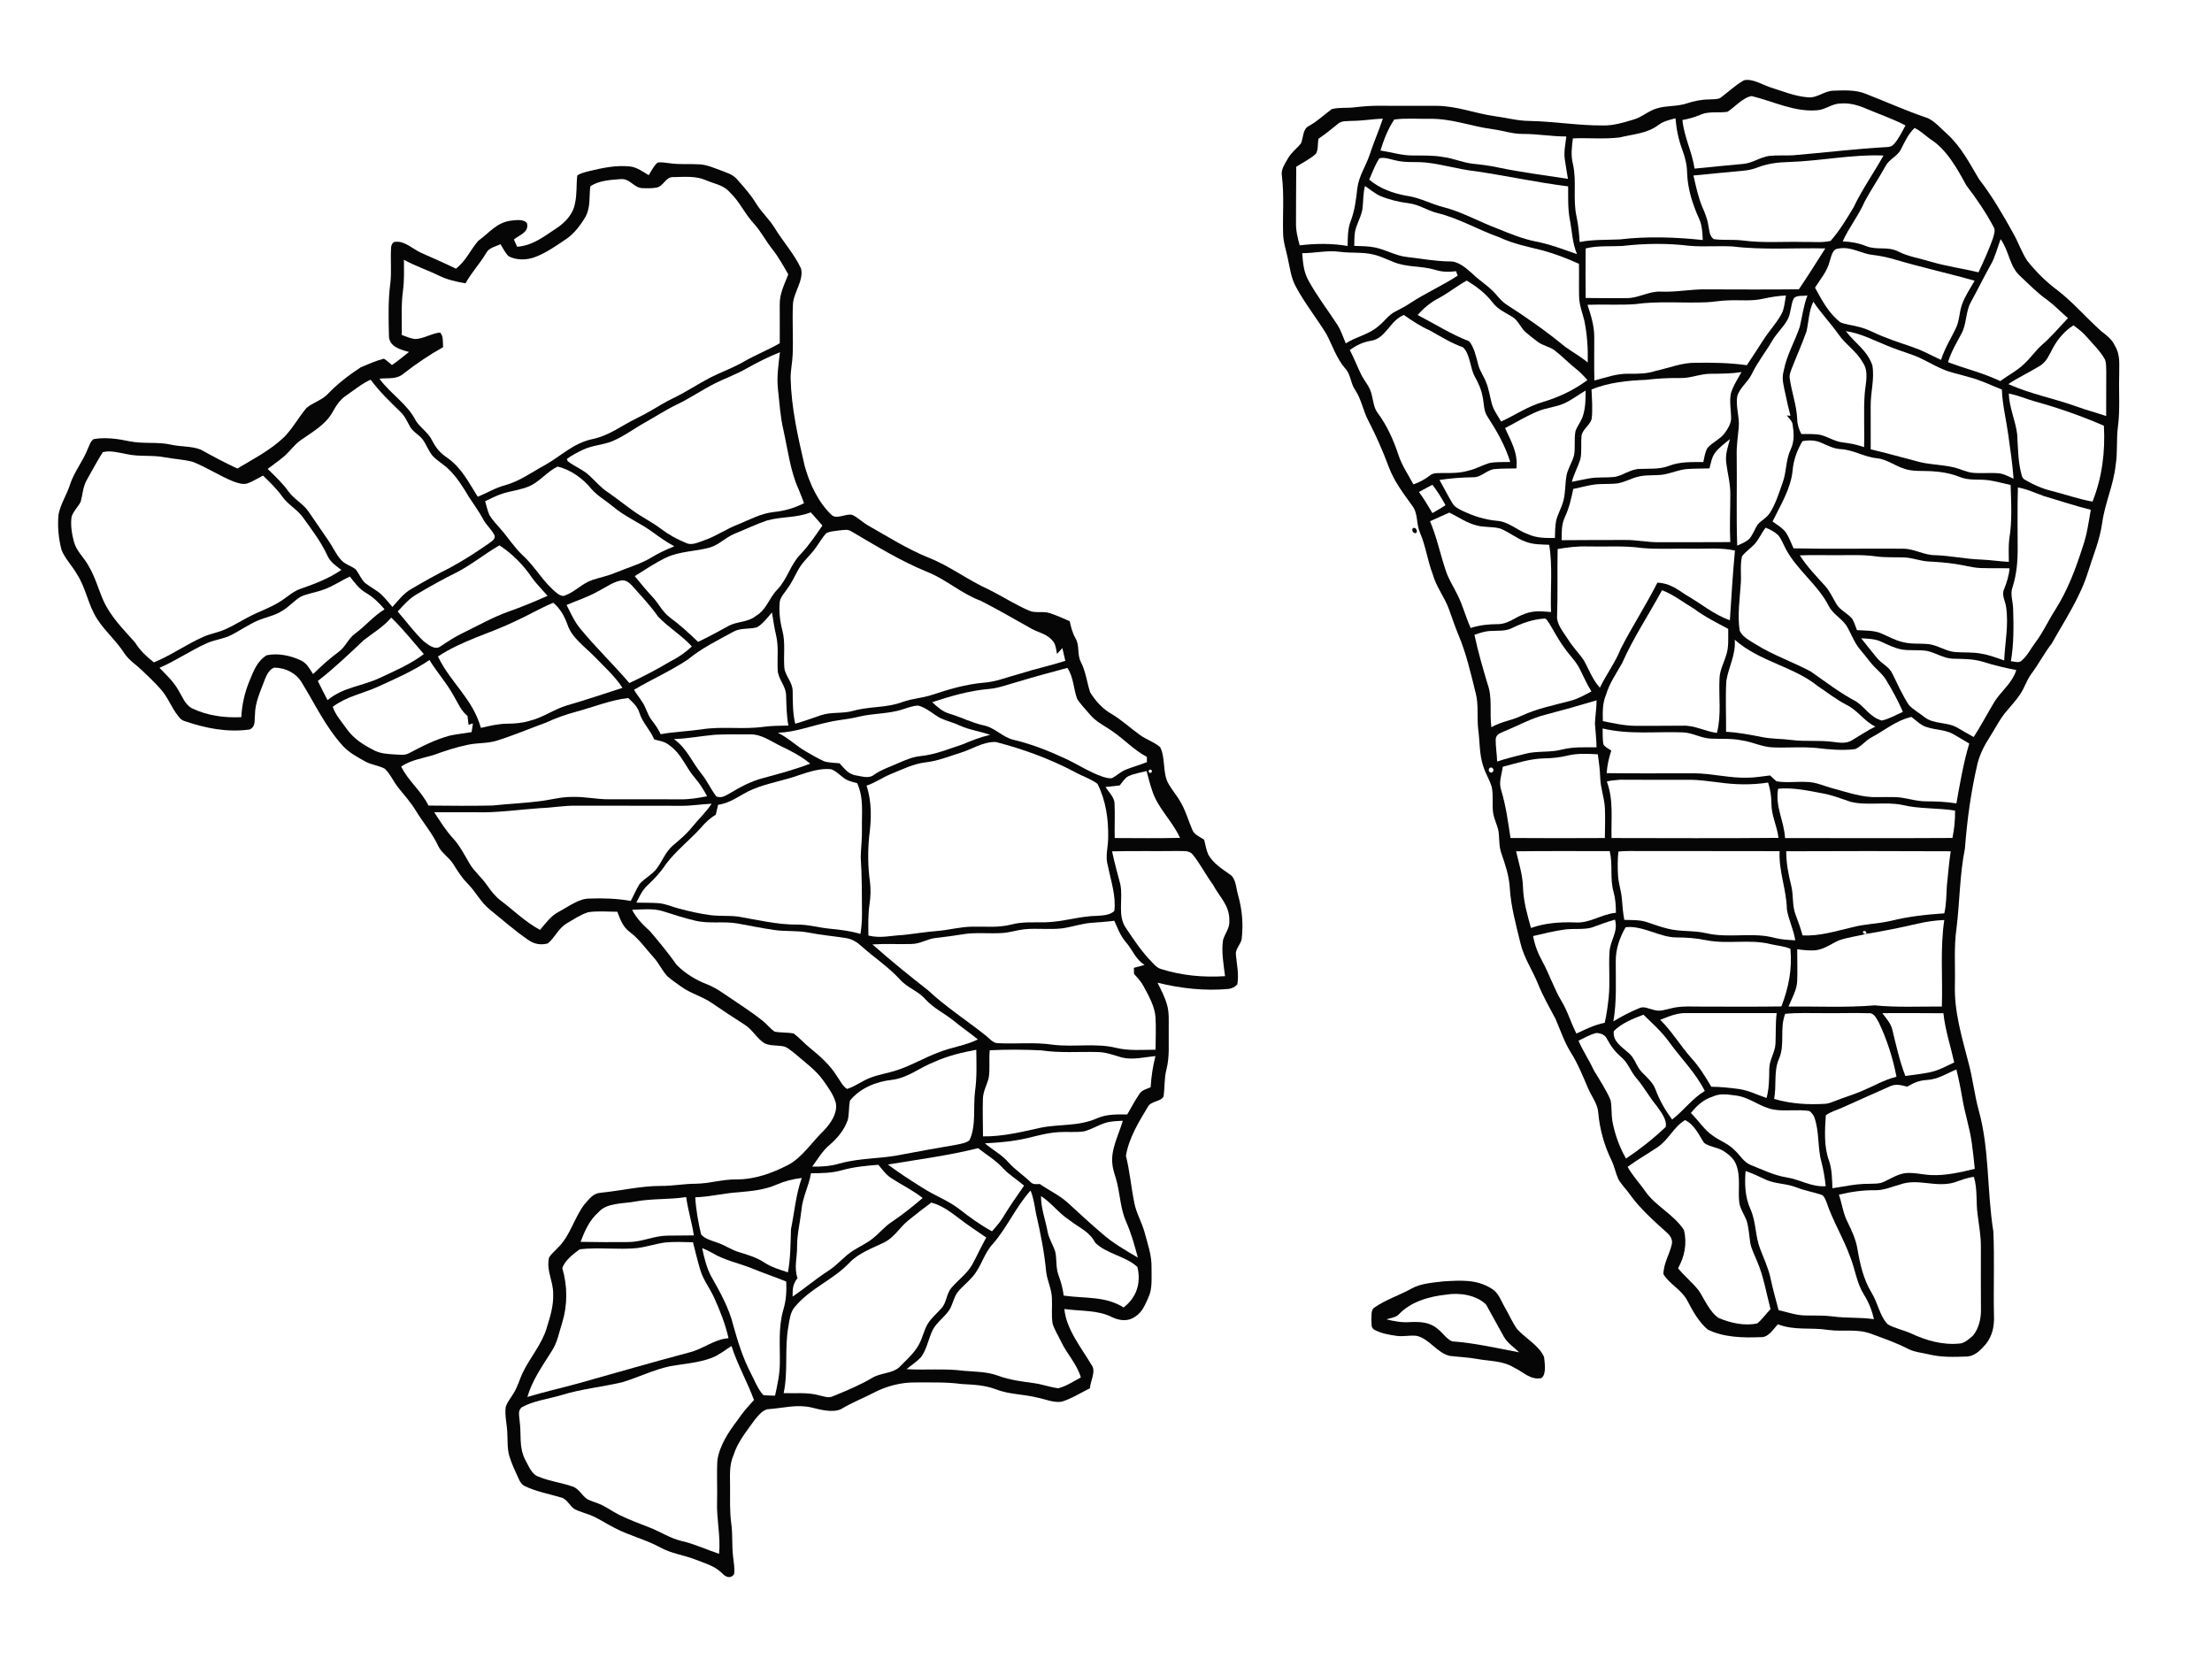<?xml version="1.0" encoding="UTF-8"?>
<svg width="1024pt" height="768pt" version="1.1" viewBox="0 0 1024 768" xmlns="http://www.w3.org/2000/svg" xmlns:cc="http://creativecommons.org/ns#" xmlns:dc="http://purl.org/dc/elements/1.1/" xmlns:rdf="http://www.w3.org/1999/02/22-rdf-syntax-ns#">
 <path d="m0 0h1024v768h-1024v-768z" fill="#fff"/>
 <path d="m807.34 37.17c3.83-0.95 8.54 2.06 12.15 3.24 5.67 1.81 11.59 4.23 17.56 4.65 4.54 0.31 7.34-3.03 11.89-3.09 4.81-0.17 10.15-0.42 14.66 1.42 9.6 3.73 19.06 8.02 28.82 11.29 3.3 1.51 6.05 4.76 8.76 7.15 6.73 6.11 10.4 13.47 14.95 21.07 6.08 7.88 11.04 16.41 15.86 25.1 2.31 4.1 3.86 8.68 6.42 12.63 4.1 5.17 8.85 9.91 14.18 13.83 7.3 5.69 13.22 12.66 20.09 18.81 2.54 2.01 4.98 3.69 6.35 6.77 2.75 4.5 1.9 8.93 2.01 13.96-0.23 7.76 0.45 15.76-0.58 23.43-0.8 5.97-0.07 11.91-1.06 17.88-0.97 9.27-5 17.6-6.24 26.83-1.14 7.98-4.12 14.85-6.5 22.5-3.63 11.81-10.79 22.45-16.83 33.24-3.55 4.58-6.15 9.69-9.63 14.29-2.05 2.89-3.01 6.22-4.93 9.11-1.86 2.82-4.06 5.13-6.23 7.76-3.12 3.55-5.32 8.08-7.9 12.12-2.48 3.82-4.54 7.83-5.67 12.26-3.03 12.94-4.84 26.09-5.84 39.33-2.46 12.31-2.39 24.68-3.91 37.09-1.24 8.54-0.53 17.43-0.74 26.16-0.34 12.49 3.22 23.95 6.25 35.79 2.02 7.33 2.77 14.89 4.78 22.21 5.07 18.4 3.69 36.49 6.78 56.15 0.55 12.93 0 25.93 0.28 38.88 0.21 4.81-0.71 9.43-3.8 13.24-2.51 2.84-5.15 5.73-9.24 5.72-5.56 0.22-11.51 0.35-16.93-0.98-3.22-0.77-6.75-1.05-9.66-2.52-5.43-2.8-11.26-4.84-16.99-6.95-6.9-2.61-13.01-0.93-20.17-1.88-7.99-1.29-15.48 0.42-23.23-2.62-2.19 2.29-4.43 6.25-8.02 5.96-7.89 0.37-17.31 0.12-24.5-3.53-4.39-3.81-6.86-8.56-9.52-13.55-2.68-4.96-8.17-7.48-10.97-12.07 0.1-5.23 2.9-9.21 3.91-13.96 0.38-1.99-0.56-3.56-1.92-4.92-6.21-5.6-12.88-11.45-17.72-18.32-1.62-2.28-3.73-4.3-5.11-6.74-1.3-2.88-1.86-6.03-3.25-8.89-3.35-6.85-5.42-14.41-6.08-22-0.23-3.9-3.1-7.54-4.67-11.13-2.41-5.64-4.82-11.69-8.16-16.88-2.95-4.83-4.68-10.08-6.9-15.24-2.73-5.28-5.76-10.37-7.99-15.91-2.73-6.87-6.72-12.36-8.39-19.64-1.99-8.23-4.35-16.73-4.83-25.2-0.35-5.64-2.09-10.73-3.91-16.01-1.28-3.63-0.76-7.07-1.42-10.77-0.62-2.52-1.81-4.89-2.31-7.46-0.68-4.07 0.15-8.43-0.71-12.45-1.01-3.39-2.98-6.39-4-9.8-1.81-5.66-1.48-10.96-2.26-16.8-0.68-5.8 0.26-11.44-1.18-16.87-2.23-9.04-4.37-18.42-8-27-1.61-3.85-2.9-7.81-4.33-11.72-2.09-5.79-5.97-10.46-7.6-16.45-2.4-6.25-3.16-12.88-5.83-19.02-1.94-4.57-0.74-8.61-3.56-12.49-4.19-5.85-8.35-11.18-10.93-18.05-2.73-7.37-5.9-14.55-9.51-21.53-2.41-4.57-3.09-9.62-5.99-13.99-2.34-3.34-1.94-7.34-4.81-10.22-3.73-4.35-5.84-10.55-8.46-15.61-4.51-7.37-9.97-14.21-14.09-21.81-2.37-4.23-2.8-8.58-3.84-13.22-0.8-4.01-2.13-7.56-2.2-11.7-0.25-9.01 0.54-17.53-0.55-26.53-0.59-3.12 1.4-5.65 2.83-8.25 1.56-2.77 4.08-4.48 6-6.91 1.21-2.81 0.68-6.74 3.88-8.18 3.81-2.14 6.88-5.12 10.37-7.67 3.28-0.87 6.95-0.41 10.33-0.81 4.05-0.47 8.07-0.82 12.15-0.74 8.68 0.09 17.36-0.01 26.04 0.02 9.69 0.1 17.66 3.51 27.12 4.83 5.44 0.71 10.33 2.13 15.8 2.17 11.37 0.21 22.71 2.17 34.08 2.09 5.04 0.11 9.57-1.36 14.34-2.77 3.96-1.19 6.79-4.05 10.76-5.16 4.59-1.38 9.21-0.75 13.73-2.29 3.31-1.05 6.65-1.79 10.15-1.81 1.69-0.18 3.79 0.08 5.33-0.69 3.63-2.66 7.04-6.02 10.99-8.18z" fill="#060606"/>
 <g fill="#fff">
  <path d="m810.92 44.47c9.67 2.35 19.8 7.46 30.14 6.58 4.01-0.2 6.79-3.05 10.91-3.13 4.44-0.39 8.47 0.86 12.47 2.61 5.93 2.5 11.94 4.54 17.65 7.54-1.57 2.93-3.11 6.16-5.33 8.65-0.86 0.98-1.86 1.31-3.13 1.36-14.59 0.79-29.07 2.59-43.62 3.81-3.63 0.2-7.31-0.1-10.92 0.28-4.36 0.59-7.84 3.37-12.11 3.71-7.51 0.64-15.01 1.47-22.52 2.18-1.13-7.74-4.85-14.62-5.62-22.49 2.87-0.54 5.58-1.26 8.26-2.42 4.06-1.82 8.29-0.74 12.61-1.4 3.3-2.08 7.09-6.63 11.21-7.28z"/>
  <path d="m640.16 54.92c-1.86 5.66-4.3 11.1-6.12 16.78-1.88 5.53-4.97 9.66-5.71 15.56-0.56 5.14-1.19 10.17-3.03 15.04-1.46 3.78-1.37 7.59-1.45 11.57-7.29-1.26-14.85-1.18-22.18-0.29-0.97-3.47-1.8-6.9-1.71-10.54 0.07-8.62-0.01-17.24 0.11-25.85 2.99-1.96 6.48-3.55 9.09-6 1.16-1.8 0.82-4.8 1.16-6.92 3.15-2.14 6.07-4.51 9.01-6.91 1.74-1.62 4.44-1.21 6.65-1.41 4.76-0.03 9.43-0.84 14.18-1.03z"/>
  <path d="m645.44 55.33c5.44-0.74 11.1-0.22 16.59-0.34 10.38-0.07 19.06 3.53 29.15 4.85 4.7 0.62 8.98 2.21 13.78 2.16 6.75-0.03 13.37 1.2 20.13 1.18-0.38 3.44-1.2 7.08-0.71 10.47 0.41 3.06 0.98 6.09 1.46 9.14-10.82-1.68-21.65-3-32.38-5.27-3.76-0.82-7.56-1.31-11.39-1.69-4.78-0.48-9.08-2.5-13.85-3.12-4.76-0.89-9.46-0.67-14.27-0.73-5.21-0.01-9.66-1.51-14.89-2.3 1.52-4.96 3.49-10.03 6.38-14.35z"/>
  <path d="m775.63 54.76c0.42 5.03 1.37 9.77 3.13 14.51 1.3 3.5 2.2 6.97 2.25 10.73 0.26 7.49 2.52 14.58 5.6 21.36 1.43 3.16 1.44 6.36 1.65 9.75-12.62-1.33-25.68-1.79-38.31-0.29-6.28 0.3-12.47-0.02-18.69 1.22-0.19-4.01-0.63-7.89-1.44-11.83-1.8-8.17 0.2-16.19-1.69-24.38-0.99-3.98-0.49-7.77 0-11.77 7.18-0.31 14.49 0.44 21.61-0.42 6.51-1.59 12.84-1.82 18.06-5.83 2.38-1.77 5.03-2.28 7.83-3.05z"/>
  <path d="m886.32 59.24c2.61 1.21 4.87 3.45 7.24 5.14 7.62 4.76 12.52 13.75 16.68 21.4 4.71 6.12 8.99 12.44 12.65 19.26 1.03 1.67 0.11 3.7-0.35 5.42-1.86 5.33-4.27 10.48-6.63 15.6-7.37-1.78-14.82-2.76-22.11-4.92-5.12-1.58-10.29-2.3-15.13-4.75-4.86-2.46-9.67-0.46-14.72-2.43-3.63-1.47-7.02-2.05-10.92-2.22 2.93-6.5 7.41-11.98 10.23-18.52 2.99-5.56 6.57-10.8 9.63-16.35 1.73-3.31 5.58-4.53 7.13-7.79 1.84-3.59 3.32-6.99 6.3-9.84z"/>
  <path d="m871.93 72c-4.54 8.11-9.92 15.67-13.9 24.07-3.18 5.3-6.5 10.82-10.59 15.45-3.96 0.96-8.38 0.37-12.44 0.49-9.37-0.24-18.96 0.56-28.24-0.68-4.45-0.57-8.98-0.01-13.4-0.62-2.18-1.56-2.01-4.21-2.56-6.59-0.42-2.89-1.55-5.49-2.68-8.15-2.04-4.81-2.98-9.67-4.18-14.72 7.7-0.69 15.38-1.57 23.08-2.22 2.3-0.17 4.38-0.66 6.53-1.48 4.63-1.8 9.48-2.44 14.43-2.54 14.68-0.46 29.32-3.59 43.95-3.01z"/>
  <path d="m638.54 73.32c2.17-0.73 5.02 0.44 7.21 0.86 4.81 1.27 9.22 0.59 14.11 1.04 7.79 0.79 15.17 3.15 22.96 4.01 14.4 2.1 28.67 5.26 43.12 7.04 0.05 5.16-0.2 10.05 0.73 15.1 1.11 5.55 1.15 10.99 3.37 16.28-6.27-2.17-12.38-4.56-18.92-5.82-6.27-1.23-12.05-3.63-17.94-6.03-8.45-3.12-16.42-7.76-25.05-9.93-5.78-1.47-10.87-4.38-16.85-5.22-6.52-1.18-12.27-3.21-17.44-7.48 1.43-3.26 2.72-6.89 4.7-9.85z"/>
 </g>
 <path d="m304.41 75.26c1.89-0.32 3.96 0.15 5.86 0.34 4.6 0.64 9.13 0.21 13.72 0.48 3.34 0.2 6.79 1.77 9.94 2.89 2.57 1.03 5.28 1.75 7.16 3.91 3.17 3.59 6.33 7.08 8.85 11.18 2.47 4.14 6.11 7.26 8.62 11.36 3.81 6.31 9.18 12.21 12.25 18.87 1.44 5.39-3.52 11.2-3.74 16.71-0.34 7.67 0.19 15.37-0.11 23.04-0.14 3.68-0.95 7.25-0.96 10.95 0.35 13.9 3.36 27.1 6.48 40.57 2.22 8.16 6.18 16.77 12.35 22.68 2.36 2.53 6.94-0.75 9.77 0.14 2.56 1.22 4.68 3.36 7.14 4.82 9.3 5.22 18.17 10.93 28.12 14.94 10 3.96 18.37 10.55 28.14 14.89 6.13 3.09 12 6.89 18.36 9.63 3.08 1.38 6.42 0.07 9.75 1.21 3.08 1.02 6.14 2.38 9.09 3.7 0.6 2.7 1.24 5.32 2.6 7.75 2.2 3.58 0.64 7.52 2.64 11.26 2.21 4.43 2.73 9.2 4.2 13.84 2.45 4.02 5.77 7.73 9.9 10.06 4.77 2.81 8.72 6.58 13.2 9.77 2.92 2.13 6.67 3.26 9.35 5.64 2.47 4.89 1.09 11.7 3.61 16.5 1.79 3.37 4.43 6.16 6.2 9.59 2.18 3.92 3.33 8.13 5.09 12.21 0.8 2.13 3.65 3.34 5.46 4.53 0.57 2.36 0.96 4.71 1.93 6.95 2.48 4.15 6.08 6.37 9.89 9.08 2.93 1.72 2.93 6.45 3.82 9.42 1.94 6.75 2.56 13.7 1.71 20.67-0.54 2.39-2.98 4.61-2.67 7.06 0.41 4.71 1.49 8.95 0.67 13.8-1.02 1.19-2.46 1.84-3.98 2.1-11.15 1.01-22.1-0.21-32.94-2.87 1.6 3.27 3.27 6.38 4.29 9.9 1.2 3.76 0.82 8.24 0.87 12.18-0.12 6.19 0.49 11.91-1.03 17.99-1.1 4.17-0.75 8.4-1.36 12.61-1.25 2.45-5.9 2.02-7.26 4.79-4.19 6.84-8.89 14.68-10.15 22.67 1.79 7.22 2.41 14.54 3.89 21.83 0.92 4.75 3.35 8.64 4.65 13.29 1.52 5.68 3.44 10.8 3.31 16.78-0.07 4.42 0.5 9.58-1.45 13.62-1.47 3.31-2.87 6.93-6.11 8.91-3.11 2.3-7.1 1.94-10.45 0.37-6.94-3.55-14.15-2.76-22.34-3.9 0.81 9.32 7.96 18.08 12.54 25.85 2.32 2.88-0.54 7.48-0.71 10.86-4.22 2.05-8.35 4.72-12.83 6.13-3.66 0.8-8.01-1.17-11.64-1.85-6.51-1.62-12.87-1.38-19.16-3.84-5.15-1.95-10.37-2.11-15.79-2.42-7.06-0.96-14.08-0.7-21.18-0.73-6.67-0.1-13.39 1.61-19.31 4.68-5.09 2.64-10.41 4.7-15.32 7.68-3.99 1.81-9.7 0.21-13.78-0.79-6.68-1.53-12.83 0.28-19.61 0.78-2.74 0.05-4.97 3.09-6.59 5-3.75 5.34-7.78 9.97-9.79 16.32-2.07 4.74-1.57 9.35-1.59 14.36 0.07 5.88-0.25 11.57 0.58 17.42 0.69 5.11 0.19 10.2 0.83 15.3 0.3 2.56 0.82 5.41 0.46 7.98-1.44 2.21-3.79 1.49-5.32-0.18-3.58-3.65-7.92-4.69-12.52-6.54-5.48-2.14-11.13-2.75-16.35-5.63-6.75-3.69-14.22-5.42-21.01-8.98-4.05-1.96-7.65-4.63-11.79-6.15-2.2-0.83-4.53-1.47-6.64-2.48-2.28-1.23-3.68-4.85-6.39-5.49-5.42-1.63-11.69-2.77-16.83-5.27-1.41-0.65-2.13-1.83-2.77-3.19-1.58-3.45-3.31-6.98-4.39-10.63-1.1-3.52-0.75-7.46-1-11.17-0.16-3.79-1.29-8.05-0.69-11.78 0.74-2.26 2.48-4.28 3.68-6.33 1.81-2.94 2.6-6.02 4.01-9.12 3.26-6.92 8.97-13.43 11.17-20.74 1.65-5.36 3.28-10.34 3.08-16.04 0.06-6.02-3.22-10.47-1.95-16.71 1-1.86 2.92-3.25 4.3-4.85 5.54-5.39 7.39-13.65 12.09-19.86 2.22-2.45 3.95-5.15 7.55-5.41 9.3-0.91 18.67-3.18 27.92-3.16 5.38 0.04 10.65-1 16.02-1.01 6.43-0.07 12.53-2.11 18.99-2 8.68-0.01 16.54-2.94 24.15-6.86 6.34-3.51 11.01-10.75 16.21-15.76 3.17-3.27 6.67-8.32 5.48-13.11-1.1-3.71-3.64-7.12-5.86-10.26-3.49-4.79-7.92-7.84-12.31-11.68-1.63-1.34-3.31-2.77-5.19-3.74-3.03-0.85-6.69-0.24-9.53-1.58-3.53-2.17-5.61-6.4-9.27-8.66-5.08-3.24-10.09-6.56-15.07-9.96-4.53-3.18-9.86-4.39-14.31-7.67-2.11-1.55-4.36-2.98-6.31-4.73-2.44-2.6-3.9-5.99-6.31-8.66-3.71-4.06-6.68-8.52-11.14-11.88-3.26-2.39-4.37-5.76-5.76-9.37-4.47 0-9.14-0.46-13.56 0.23-3.48 1.12-6.69 3.31-9.83 5.15-4.01 2.38-5.37 6.48-8.81 9.3-3.12 0.83-6.18 0.35-8.84-1.5-6.28-4.25-12-9.36-17.9-14.11-4.42-3.52-6.6-8.42-10.61-12.37-2.57-2.59-4.42-5.63-6.35-8.7-2.16-3.45-5.57-5.1-7.24-8.9-2.64-5.58-6.81-10.43-10.05-15.73-2.34-3.94-5.36-7.25-8.21-10.8-2.22-2.75-3.67-6.35-6.23-8.76-2.71-1.5-6.07-1.77-8.84-3.25-3.74-2.08-7.69-4.18-10.6-7.33-8.11-9-12.75-19.15-18.9-29.13-2.59-4.53-7.55-7.02-12.68-7.1-2.26 0.39-3.81 3.58-4.54 5.52-2.02 5.56-4.53 10.43-4.56 16.43-0.32 2.62 0.43 5.3-2.43 6.68-10.51 1.45-20.46-0.57-30.38-3.96-1.22-0.39-1.96-1.29-2.73-2.25-3.06-3.84-4.6-8.38-7.83-12.15-2.79-3.19-5.88-6.13-8.95-9.05-2.87-2.75-5.9-4.51-8.12-7.82-3.59-5.67-8.74-10-12.42-15.64-4.5-6.76-5.2-14.45-9.7-21.28-2.12-3.73-5.44-7.01-6.98-10.99-1.39-5.12-1.95-11.2-1.38-16.46 0.89-4.72 3.82-9.06 5.27-13.68 1.95-6.08 5.98-10.76 8.28-16.68 0.68-1.43 1.27-3.61 2.7-4.46 5.36-0.93 11.1-0.16 16.37 0.96 6.43 1.38 12.95 0.18 19.41 1.6 4.49 1.05 9.54 0.6 13.79 2.3 5.58 3.1 11.16 6.08 16.97 8.76 7.56-4.6 15-8.27 21.53-14.45 4.1-4.12 6.74-9.2 10.44-13.58 2.91-2.48 6.88-3.48 9.68-6.28 4.54-4.81 9.88-8.88 15.39-12.51 3.48-1.47 7.13-3.12 10.8-4.03 1.33 0.82 2.5 1.95 3.69 2.96 2.74-1.89 5.32-3.99 7.91-6.08-3.72-1.01-8.91-2.32-9.27-6.98-0.2-8.33-0.46-16.81 0.66-25.09 0.56-5.28 0-10.53 0.3-15.79-0.03-1.26 0.61-3.26 2.16-3.12 4.17-0.47 8.05 3.42 11.71 5.07 5.4 2.41 10.82 4.73 16.13 7.36 4.69-3.54 6.67-8.64 10.37-12.9 5.18-3.77 8.35-8.28 14.82-9.3 2.27-0.22 6.22-0.96 7.75 1.18 0.99 4.25-3.44 5.31-6.07 7.51 0.49 1.13 0.99 2.25 1.5 3.36 7.42-0.59 12.28-4.7 18.23-8.58 3.98-2.58 7.76-6.64 8.54-11.48 1-4.3 0.58-8.57 1.05-12.9 1.42-1.08 3.42-1.49 5.12-1.96 6.58-1.58 12.76-2.98 19.59-2.22 2.96 0.4 5.86 2.49 8.38 4.01 1.23-1.95 2.33-4.31 4.09-5.83z" fill="#060606"/>
 <g fill="#fff">
  <path d="m311.95 81.99c4.7-0.11 10.29-0.58 14.66 1.37 4.15 1.81 8.24 2.17 11.3 5.72 4.44 4.19 6.76 9.72 10.85 14.16 3.45 3.74 5.66 8.19 8.82 12.18 2.87 3.61 5.03 7.61 7.34 11.59-1.79 4.69-4.01 8.8-3.96 13.94-0.04 5.98 0.1 11.97 0.01 17.95-5.4 3.12-11.19 5.38-16.59 8.49-5.01 2.92-10.45 4.79-15.6 7.42-5.93 3.08-11.33 6.78-17.35 9.63-3.32 1.59-6.44 3.51-9.6 5.38-4.45 2.66-9.21 4.69-13.64 7.36-4.45 2.6-8.82 5.05-13.93 6.09-8.85 1.86-14.43 7.79-21.96 12.01-6.26 3.38-11.63 7.46-18.59 9.39-4.48 1.17-8.3 3.58-12.53 5.29-4.28-6.66-7.36-13.26-14.1-18.01-3.34-2.32-5.17-4.41-7.04-8.03-1.82-3.8-5.44-5.8-7.59-9.25-3.84-7.64-11.69-12.35-16.8-19.35 4.13-0.48 7.93 0.47 11.25-2.43 5.79-4.5 11.83-8.6 18.24-12.18-0.26-2.23 0.29-5.11-1.42-6.77-3.88 0.33-7.78 2.99-11.66 3.01-2.07-0.29-4.11-1.14-6.05-1.88 0.07-6.81-0.39-13.84 0.55-20.49 0.63-4.83 0.46-9.47 0.43-14.33 5.26 2.94 10.93 4.76 16.34 7.41 3.86 1.87 7.97 2.8 12.18 3.49 2.75-5.01 6.7-9.15 9.6-14.09 1.35-2.43 4.24-2.92 6.6-3.98 1.15 1.83 2.18 4 3.72 5.53 3.78 2 8.58 1.84 12.49 0.31 4.94-1.89 9.55-5.13 13.93-8.08 3.93-2.58 6.97-6.66 9.31-10.68 2.32-4.53 1.5-9.07 2.12-13.87 3.63-2.64 9.37-3.05 13.75-3.35 4.85-0.58 6.26 4.36 10.92 4.17 1.96 0.09 3.96 0.07 5.89-0.25 3.59-0.67 4.21-5.2 8.11-4.87z"/>
  <path d="m631.88 86.12c2.37 1.55 4.66 3.56 7.27 4.68 4.11 1.69 8.43 2.71 12.83 3.27 4.91 0.56 8.51 3.32 13.35 4.53 10.02 2.44 19.05 7.85 28.86 11.3 6.38 3.01 13.13 4.31 19.91 6.02 5.77 1.57 11.4 3.74 16.84 6.21 0.11 4.97-0.05 9.94 0.06 14.92 0.04 4.05 1.46 7.5 2.43 11.35 1.31 6.4 1.74 12.89 1.58 19.41-3.31-2.75-7.06-4.81-10.53-7.32-8.66-7.15-17.92-13.61-27.36-19.68-1.78-1.23-3.12-2.82-4.52-4.45-3.19-3.8-7.58-6.27-11.14-9.81-2.84-2.46-6.42-5.73-10.4-5.52-6.77-0.08-13.34-1.35-20.04-2.1-4.9-0.55-9.7-3.39-14.52-4.37-3.08-0.65-6.44-0.62-9.59-0.73 0.06-2.19 0.01-4.46 0.37-6.62 0.75-3.72 3.21-7.44 3.53-11.23 0.32-3.35 0.22-6.57 1.07-9.86z"/>
  <path d="m926.15 110.7c4.06 5.74 4.03 12.61 9.04 17.1 4.14 3.87 8.16 8.03 12.82 11.25 3.3 2.49 6.16 5.55 9.31 8.23-3.95 4.11-7.59 8.53-11.85 12.21-3.03 2.64-5.26 6-8.21 8.77-3.3 3.26-7.4 5.31-11.3 8.15-7.79-3.75-16.11-5.69-24.16-8.75 1.36-4.64 3.8-8.64 6.04-12.88 2.76-4.81 1.9-10.35 4.7-15.24 3.09-5.62 5.87-11.39 9.03-16.97 2.16-3.79 3.03-7.85 4.58-11.87z"/>
  <path d="m782.08 113.79c6.59 0.56 13.33-0.05 19.95 0.3 14.16 1.72 28.67 0.6 42.95 0.91-4.06 6.32-7.99 12.71-12.23 18.92-14.24 0.16-28.5 0.07-42.75 0.04-7.07-0.16-13.96 1.36-21.05 1.04-5.71-0.29-10.3 3.02-15.89 3.01-6.33 0.09-12.67-0.05-19.01-0.06-0.08-7.65-0.09-15.3 0.01-22.95 5.65-1.39 11.21-0.83 16.94-1.13 10.27-1.2 20.81-1.34 31.08-0.08z"/>
  <path d="m851.12 115.05c6.11-1.04 10.1 2.34 15.83 2.95 3.71 0.46 7.2 1.2 10.77 2.29 12.04 3.56 24.32 6.23 36.39 9.67-2.06 3.57-4.55 7.28-5.9 11.17-1.31 3.84-1.08 7.48-2.93 11.13-2.36 4.77-5.09 9.24-6.73 14.35-3.42-1.58-6.76-3.37-10.23-4.83-5.35-2.12-10.89-3.62-16.19-5.84-4.21-1.58-7.81-3.83-12.25-4.77-2.62-0.73-5.61-0.88-8.06-2.04-5.41-4.41-8.34-9.97-11.59-15.98 2.49-3.92 5.72-7.66 6.76-12.13 0.84-2.2 1.13-5.78 4.13-5.97z"/>
  <path d="m620.32 116.58c5.5 0.69 10.63-0.01 15.81 1.33 2.98 0.71 5.77 2.19 8.72 3.26 6.11 2.69 12.83 1.78 19.39 3.7 3.29 1.09 6.4 1.1 9.81 0.69 0.27 0.68 0.52 1.36 0.76 2.05-7 4.57-14.67 7.95-21.69 12.53-2.25 1.53-4.65 2.77-7.07 4.02-3.41 1.7-5.01 4.55-8.03 6.91-4.39 3.82-10.04 4.71-15.02 7.88-1.2-2.76-2.15-5.74-3.7-8.32-4.44-6.84-9.5-13.37-13.43-20.52-2.35-4.06-2.69-8.33-3.04-12.9 5.91-0.01 11.71-1.45 17.49-0.63z"/>
  <path d="m679.02 129.89c4.52 2.77 8.74 5.9 11.96 10.17 2.53 3.28 5.91 4.62 9.29 6.75 2.54 1.55 3.73 4.99 5.99 6.96 1.77 1.55 3.64 2.98 5.51 4.4 2.5 1.95 5.52 2.18 7.98 4.09 3.37 2.59 6.26 5.66 9.61 8.31 2.05 1.59 3.79 3.43 5.5 5.37-6.26 4.68-13.29 7.97-20.76 10.19-7.1 2.1-12.51 5.95-19.19 9.01-1.64-2.88-3.59-5.38-4.39-8.56-0.84-3.25-1.29-6.47-2.55-9.61-1.11-2.86-2.88-5.11-3.65-8.14-0.95-3.51-1.84-8.01-4.22-10.85-8.4-3.23-15.83-8.03-23.82-12.15 2.84-3.24 5.91-5.8 9.73-7.8 4.55-2.4 8.5-5.7 13.01-8.14z"/>
  <path d="m826.77 136.79c-0.55 2.86-0.74 6.27-2.2 8.82-2.4 4.26-5.66 7.67-8.23 11.71-2.52 3.94-5.09 7.84-7.67 11.74-7.92-1.1-15.72-1.24-23.7-1.12-6.17-0.12-12.38 2.42-18.41 3.73-4.14 1.4-8.3 1.38-12.61 1.34-5.68-0.11-10.43 1.77-15.86 3.13-0.2-6.73 0-13.46-0.06-20.18-0.02-5.24-1.52-9.96-3.13-14.87 7.33-0.28 14.71 0.22 22.02-0.29 10.8-1.54 22.03-0.4 33.11-0.87 3.33-0.16 6.59-0.8 9.93-0.88 5.67-0.24 10.89 0.47 16.38-0.78 3.49-0.79 6.86-1.28 10.43-1.48z"/>
  <path d="m836.71 136.79c-1.81 4.71-2.38 9.62-3.54 14.49-2.34 6.96-6.1 13.15-7.47 20.51-1.04 3.75 0.09 6.93 0.81 10.58 0.69 3.39 1.44 6.76 2.35 10.09-0.56-0.04-1.12-0.07-1.68-0.11 0.9 1.18 2.27 2.37 2.62 3.82 0.65 4.05 0.98 7.96-0.8 11.78-2.37 4.95-1.89 10.25-3.71 15.34-1.7 4.7-3.21 9.87-5.93 14.09-1.46 2.34-3.84 3.4-5.61 5.35-1.48 2.16-2.32 5-4.11 6.9-1.56 1.3-3.58 2.16-5.44 2.95-0.46-13.84-0.05-27.73-0.23-41.58-0.14-4.4 0.53-8.68 0.94-13.04 0.48-4.91-1.55-9.91-0.65-14.65 1.18-3.9 4.89-6.41 6.74-10.24 2.65-5.57 6.54-10.26 9.57-15.59 2.12-3.51 5.23-6.21 7.07-9.77 1.48-2.82 1.3-6.49 2.66-9.39 1.08-1.86 4.55-1.17 6.41-1.53z"/>
  <path d="m839.45 139.65c3.54 5.36 7.99 9.94 11.69 15.18 3.3 4.78 8.26 7.7 11.14 12.9 3.02 4.18 1.35 9.67 0.96 14.39-0.61 8.25-0.04 16.59-0.3 24.86-3.3-1.11-6.42-1.78-9.88-2.17-3.8-0.45-6.66-2.54-10.25-3.48-2.88-0.55-5.97-0.38-8.9-0.4-1.17-2.27-1.87-4.31-1.93-6.9-0.28-6.56-2.68-12.76-3.51-19.23-0.14-1.19 0.36-2.45 0.73-3.56 2.31-5.95 4.94-11.8 7.08-17.8 1.07-4.69 1.02-9.34 3.17-13.79z"/>
  <path d="m649.89 145.81c3.91 2.75 7.76 5.29 12.15 7.24 5.05 2.84 9.78 5.78 15.27 7.76 3.33 3.23 3.2 9.59 5.42 13.53 1.61 2.94 3.02 5.91 3.59 9.25 0.79 3.47 0.39 6.64 2.47 9.59 4.24 6.54 8.04 13.19 10.34 20.69-3.24 0.11-6.68-0.15-9.85 0.53-3.18 1.01-6.06 2.69-9.35 3.44-3.94 1.18-7.91 1.19-11.98 1.13-1.96 0.11-4.31-0.25-5.91 1.08-2.52 1.92-4.73 3.15-7.74 4.18-2.47-4.62-5.32-8.79-6.91-13.59-2.3-6.95-5.23-13.51-9.58-19.43-1.88-2.44-1.99-5.38-2.78-8.34-0.72-3.81-3.35-6.25-5.04-9.77-1.77-3.67-3.24-7.46-5.13-11.07 3.24-2.27 6.03-3.66 9.98-4.3 6.79-1.15 8.62-9.36 15.05-11.92z"/>
  <path d="m959.84 150.62c2.24 1.59 4.39 3.26 6.18 5.36 2.83 3.32 6.46 6.69 8.47 10.54 0.59 1.68 0.5 3.66 0.56 5.43-0.04 6.88-0.07 13.76-0.05 20.64-4.67-1.57-9.43-2.84-14.06-4.53-10.49-3.74-21.04-5.67-31.23-10.25 4.72-3.16 9.87-5.51 14.69-8.49 3.13-1.95 4.18-5.01 5.9-8.09 2.27-4.26 5.44-8 9.54-10.61z"/>
  <path d="m854.51 153.3c6.78 0.99 12.4 4 18.64 6.54 3.83 1.6 7.82 2.91 11.73 4.28 5.04 1.71 9.31 4.59 14.27 6.71 3.9 1.74 8 2.44 12.25 3.71 5.4 1.36 10.15 3.76 15.32 5.79 0.26 7.13 2.02 13.92 2.97 20.97 0.94 6.75 1.96 13.53 2.45 20.34-2.23-1.01-4.65-2.42-7.11-2.56-3.98-0.32-8.05 0.17-12.01-0.23-2.79-0.33-5.53-1.76-8.28-2.44-5.94-1.42-11.92-1.23-17.84-2.98-6.96-1.82-13.89-3.79-20.89-5.42 0.01-6.68-0.05-13.36-0.02-20.04-0.05-6.48 1.84-12.33 0.8-18.79-2.44-7.11-8.2-10.39-12.28-15.88z"/>
  <path d="m361.06 163.06c-0.66 5.66-1.53 11.17-0.94 16.89 0.73 6.48 1.08 12.94 2.59 19.31 1.99 8.92 3.16 18.82 6.92 27.09 0.93 2.17 1.75 4.38 2.58 6.59-4.63 2.35-9 3.56-14.16 4.12-6.02 0.68-10.69 3.41-16.26 5.66-5.47 2.07-10.2 5.47-15.75 7.39-2.54 0.85-5.77 2.55-8.38 1.27-4.13-1.67-8-3.79-11.55-6.48-4.05-3.09-8.6-5.3-12.74-8.25-4.1-2.89-7.99-6.05-12.14-8.89-3.2-2.14-5.6-5.01-8.38-7.61-3.02-2.81-6.93-4.23-10.07-6.69l-0.31-1.03c2.35-1.73 5-3.08 7.62-4.33 4.27-1.98 8.96-2.1 13.24-3.81 5.59-2.33 9.91-5.73 15.25-8.7 4.98-2.76 9.6-5.87 14.72-8.3 6.19-2.95 11.81-6.89 18.01-9.97 4.74-2.34 9.67-4.1 14.27-6.73 5.02-2.82 10.14-5.4 15.48-7.53z"/>
  <path d="m806.2 172.25c-1.78 3.16-3.95 6.48-4.94 9.98-0.73 3.67 0.14 7.97 0.12 11.67-0.14 2.36-1.54 4.71-2.94 6.56-2.09 2.86-5.83 4.33-8.01 6.94-1.13 1.88-1.43 4.38-1.92 6.5-5.45 0.02-10.66-0.25-15.86 1.75-4.53 1.71-8.97 1.22-13.68 1.43-4.42 0.1-7.82 3.32-12.03 3.75-3.57 0.33-7.09 0-10.68 0.54-2.88 0.46-5.73 1.16-8.6 1.67 0.97-3.6 2.75-6.85 3.92-10.35 0.84-3.7 0.09-7.75 0.66-11.51 0.78-2.68 3.91-4.59 4.6-7.3 0.5-4.48 0.13-9.1-0.08-13.6 8.11-3.25 16.58-4.1 25.23-4.45 5.43-0.65 10.59-0.9 16.07-0.83 4.8 0.07 9.09-1.99 13.88-1.97 4.78-0.04 9.52-0.05 14.26-0.78z"/>
  <path d="m807.26 172.28c0.5 0.51 0.5 0.51 0 0z"/>
  <path d="m171.58 175.77c4.05 5.49 8.92 10.15 13.79 14.9 2.05 1.91 3.04 4.31 4.37 6.71 1.24 2.42 4.17 3.81 5.86 5.97 1.71 2.34 2.72 5.28 4.54 7.52 2.18 2.43 5.23 4.07 7.59 6.39 3.73 3.62 6.7 8.29 9.32 12.76 2.22 3.46 4.69 6.73 6.63 10.37 1.44 2.78 4.08 4.84 5.34 7.66 0.12 1.91-1.33 2.35-2.57 3.42-5.95 4.13-12.05 8.11-18.45 11.52-5.94 2.94-11.72 6.23-17.44 9.57-3.76 2.12-6.07 5.29-8.9 8.42-1.64-1.9-3.21-3.9-5.01-5.65-2.32-2.2-5.18-3.47-7.6-5.42-1.89-1.7-2.85-4.48-4.49-6.43-2.19-1.63-4.9-2.2-6.74-4.35-2.38-2.66-3.84-6.12-5.91-9.05-3-4.34-5.95-8.7-8.94-13.04-2.56-3.87-6.71-5.78-9.44-9.54-2.79-3.9-6.22-7.09-9.63-10.43 2.51-1.88 5.1-3.69 7.49-5.71 2.94-2.49 4.89-5.59 8.13-7.79 5.18-3.68 11.11-6.92 14.34-12.63 1.68-3.01 3.37-5.78 6.29-7.77 3.73-2.51 7.33-5.59 11.43-7.4z"/>
  <path d="m734.04 180.78c-0.01 4.12-0.04 8.02-1.33 11.98-0.82 2.34-2.41 4.35-3.31 6.57-0.83 3.69-0.03 7.7-0.73 11.43-0.79 3.16-2.9 6.19-3.49 9.39-0.68 3.89-0.43 7.74-1.43 11.61-0.83 3.34-2.67 6.18-3.41 9.48-0.47 2.55-0.43 5.22-0.53 7.81-4.23 0.02-8.25 0.08-12.21-1.65-5.5-1.97-9.1-5.9-14.62-6.31-5.71-0.5-11.16-2.28-16.3-4.78-1.76-0.92-3.42-1.7-4.42-3.53-2.06-3.47-3.91-7.08-5.88-10.6 5.29-0.78 10.33-1.19 15.68-1.24 3.7 0.07 6.34-3.54 9.96-3.8 3.31-0.3 6.66-0.2 9.98-0.3 0.8-7.14-2.45-12.45-5.26-18.65 5.12-2.67 10.18-5.79 15.48-7.92 3.83-1.53 7.91-1.8 11.66-3.43 3.56-1.56 6.76-4.07 10.16-6.06z"/>
  <path d="m929.93 182.19c4.24 0.79 8.02 2.49 12.15 3.66 10.86 2.99 21.55 6.75 31.88 11.23 0.65 12-0.8 23.91-5.27 35.11-6.48-1.1-12.55-3.36-18.92-4.93-4.25-1.02-8.29-2.78-12.06-4.98-0.96-0.45-1.56-1.17-1.78-2.18-1.74-5.95-1.74-12.95-2.11-19.03-0.78-6.42-3.67-12.26-3.89-18.88z"/>
  <path d="m800.84 203.29c-0.94 3.61-2.15 6.77-1.75 10.59 0.58 5.09 2 9.89 1.93 15.08 0 7.34-0.38 14.64-0.02 21.99-11.01 0.1-22.01 0.02-33.02 0.06-5.37 0.05-10.59-1.14-15.97-1.04-9.69 0.06-19.38-0.03-29.07 0.1 0.02-3.72-0.14-7.22 1.49-10.68 1.95-4.17 2.98-8.55 3.87-13.04 4.19-0.84 8.45-2.19 12.66-2.26 2.63-0.11 5.32 0.01 7.92-0.33 3.02-0.5 5.86-2.13 8.87-2.93 4.26-1.27 8.63-0.45 12.96-1.26 3.46-0.71 6.76-2.17 10.3-2.44 3.44-0.26 6.91-0.18 10.36-0.3 0.61-2.3 1.05-5.08 2.45-7.05 1.83-2.52 4.61-4.52 7.02-6.49z"/>
  <path d="m834.42 204.24c2.88-0.58 5.99-0.5 8.7 0.73 2.95 1.26 5.63 2.72 8.9 2.94 6.02 0.3 10.96 3.7 16.94 4.22 4.66 0.54 8.32 3.59 12.89 4.97 3.85 1.22 8.09 0.8 12.14 1.02 4.51 0.26 8.97 0.96 13.17 2.66 4.56 1.86 8.79 0.88 13.6 1.56 3.37 0.51 6.68 1.45 10.01 2.16 0.27 8.22 0.77 16.84-0.62 24.96-0.42 3.5-0.21 7.13-0.2 10.65-4.33-0.22-8.61-0.91-12.94-1.08-7.07-0.22-13.96-1.77-21.03-2.02-5.33 0.04-9.64-2.96-14.94-3.01-16.91-0.14-33.84 0.22-50.75-0.16-1.11-2.49-2.12-5.25-3.66-7.51-1.55-2.02-4.02-3.43-6.07-4.92 3.65-7.41 8.46-15.21 9.29-23.51 0.39-4.86 2.07-9.5 4.57-13.66z"/>
  <path d="m47.58 209.34c3.43-0.99 7.71 0.29 11.16 0.9 5.82 1.29 11.68 0.31 17.56 1.46 4.29 0.83 8.78 0.97 12.99 2.12 6.45 2.56 12.35 6.49 18.8 9.08 2.07 0.74 4.38 1.57 6.57 0.85 2.46-0.93 4.76-2.36 7.09-3.58 3.31 3.13 6.45 6.27 9.13 9.98 2.73 3.73 6.84 5.73 9.48 9.53 4.21 5.88 8.39 11.3 11.31 17.75 1.42 2.94 3.86 4.48 6.35 6.41-5.72 3.93-12.08 6.38-18.61 8.63-3.65 1.2-6.08 3.65-9.23 5.68-4.96 3.27-10.23 4.81-15.39 7.63-3.48 1.81-6.86 3.93-10.45 5.53-3.18 1.44-6.58 1.96-9.79 3.31-8.07 3.5-15.16 8.68-23.31 12.02-3.46-2.78-6.36-5.41-8.73-9.23-5.45-6.2-11.07-11.59-14.61-19.28-2.35-5.41-3.85-11.02-6.89-16.15-2.24-4.14-5.53-6.62-6.79-11.19-0.96-3.69-1.66-7.8-1.07-11.59 0.75-2.46 2.96-4.52 4.15-6.8 1.04-3.49 1-6.92 2.88-10.2 2.43-4.29 4.74-8.7 7.4-12.86z"/>
  <path d="m258.12 216c6 1.36 11.76 5.54 15.61 10.29 2.94 3.35 6.46 5.23 9.88 8.08 5.57 4.77 12.2 7.43 18.26 11.78 3.33 2.42 6.64 4.82 10.29 6.74-3.54 1.44-7.01 3.01-10.29 5-5.07 3.14-11.26 4.87-16.83 7.18-3.46 1.5-7.12 2.2-10.68 3.37-4.73 1.49-7.99 5.45-12.76 7.21-1.22 0.58-2.41-0.16-3.43-0.79-6.77-5.24-10.01-12.15-16.23-17.81-4.02-3.79-6.82-8.41-10.5-12.5-1.64-1.98-3.59-3.88-4.87-6.11-0.88-2.04-1.37-4.27-1.99-6.41 2.56-1.23 5.21-2.57 7.9-3.48 4.08-1.31 8.69-1.76 12.6-3.49 4.74-2.06 8.38-6.89 13.04-9.06z"/>
  <path d="m663.13 224.41c2.27 2.97 4.26 6.18 6.04 9.47-1.99 1.28-4.01 2.49-6.07 3.65-1.96-3.35-3.94-6.66-6.23-9.79 2.09-1.1 4.15-2.26 6.26-3.33z"/>
  <path d="m934.14 225.65c4.26 0.76 8.05 2.59 12.08 4.01 7.23 2.12 14.34 4.53 21.66 6.34-1.01 5.8-1.75 11.55-3.73 17.14-3.27 10.24-6.98 20.12-12.77 29.25-3.2 4.9-5.49 10.24-9.06 14.92-2.11 2.77-3.78 6.3-6.47 8.52-1.22 1.31-3.37 0.32-4.95 0.29 1.39-8.04 1.29-16.06 1.04-24.17-0.05-3.58-1.49-6.91-0.27-10.14 1.97-6.13 2.44-12.41 2.36-18.81 0.02-9.11-0.17-18.24 0.11-27.35z"/>
  <path d="m375.29 237.19c1.89 1.95 3.61 4.09 5.43 6.1-3.19 4.61-6.25 9.22-10.14 13.3-4.73 4.83-6.04 11.41-10.69 16.29-4.16 4.31-4.87 9.18-9.87 12.2-4.03 3.24-8.79 2.4-13.08 4.86-4.55 2.53-9.1 4.96-13.78 7.21-4.15-4-8.38-7.89-13.04-11.31-3.62-2.73-5.11-6.42-8.24-9.71-2.84-3.01-5.41-6.23-8.04-9.42 4.71-2.92 9.37-6.09 14.37-8.51 6.38-3.07 13.63-2.86 20.33-4.72 4.28-1.22 7.22-4.62 11.5-6.39 4.96-1.99 9.82-4.36 14.88-6.09 6.79-1.96 13.68-1.14 20.37-3.81z"/>
  <path d="m670.91 237.3c4.39 2.07 7.94 4.79 12.77 5.97 3.51 0.95 7.3 0.43 10.76 1.39 4.12 1.59 7.57 4.59 11.78 6.1 3.61 1.4 7.14 1.26 10.95 1.44 1.67 10.19 0.47 20.82 0.84 31.13-4.14-0.33-7.94-0.75-11.92 0.76-4.85 1.58-7.81 4.94-13.05 4.85-4.29 0.03-8.12 0.48-12.22 1.77-2.33-5.05-3.6-10.44-6.13-15.39-1.91-3.9-4.2-7.32-5.51-11.5-2.5-7.5-4.07-15.2-7.17-22.52 2.99-1.28 5.91-2.71 8.9-4z"/>
 </g>
 <g fill="#060606">
  <path d="m650.25 239.25c0.52 0.53 0.52 0.53 0 0z"/>
  <path d="m652.25 239.25c0.52 0.53 0.52 0.53 0 0z"/>
  <path d="m654.11 244.48c1.24-0.63 2.34 1.35 1.5 2.25-1.25 0.52-2.4-1.28-1.5-2.25z"/>
 </g>
 <g fill="#fff">
  <path d="m817.32 244.29c2.12 0.78 4.25 1.92 5.89 3.49 1.52 1.9 2.42 4.39 3.58 6.53 5.17 9.63 14.93 16.57 19.77 26.2 1.97 3.8 5.62 5.53 8.03 8.85 2.13 3.29 3.54 7.68 6.16 10.9 1.65 2.02 3.31 4.02 4.91 6.08 2.34 3.09 5.46 5.14 7.5 8.48 2.87 4.75 5.55 9.63 7.75 14.73-3.18 1.36-6.41 3.31-9.81 4.01-5.41-1.61-7.52-5.9-11.77-8.78-7.43-3.88-14.32-9.2-21.12-13.95-8.36-4.44-17.39-7.51-25.49-12.58-2.46-1.57-6.49-3.55-7.41-6.52-1.04-6.92 0.1-14.78 0.56-21.69 0.28-4.09-0.4-8.57 0.57-12.55 1.77-2.27 4.26-3.84 6.12-5.91 1.81-2.25 3-4.98 4.76-7.29z"/>
  <path d="m394.06 245.96c11.55 6.76 22.76 13.74 35.22 18.8 8.83 3.54 15.74 10.05 24.68 13.34 8.06 4.07 15.88 8.69 23.78 13.07 3.48 1.85 6.92 2.29 9.57 5.48 1.48 1.58 1.55 4 2.01 6.05 0.82-0.9 1.65-1.8 2.48-2.68 0.46 1.96 0.92 3.92 1.37 5.88-6.99 2.29-14.17 3.78-21.17 6.03-5.93 1.56-10.93 3.74-16.97 4.14-7.93 0.72-15.88 3.05-23.42 5.55-4.49 1.54-9.24 1.71-13.72 3.31-7.49 2.87-15.12 1.95-22.87 4.12-5.04 1.44-10.02 0.39-14.97 2.04-3.96 1.37-7.9 2.78-11.92 3.95-1.17-5.01-1.11-9.98-1.18-15.08 0.03-4.17-3.55-7.09-3.86-10.96-0.45-5.91 0.61-11.31-0.92-17.2-1.13-4.35-1.62-8.77-1.19-13.26 0.33-2.21 2.33-4.2 3.51-6.03 2.1-2.8 3.43-5.92 5.14-8.94 2.16-3.82 5.36-6.28 7.96-9.95 1.69-2.26 3.08-4.95 5.09-6.92 1.88-0.77 4.06-0.9 6.06-1.18 1.86-0.12 3.66-0.66 5.32 0.44z"/>
  <path d="m231.2 252.46c5.95 3.83 11.28 9.3 15.21 15.18 2.17 2.95 4.68 5.4 7.08 8.18-6 2.69-12.11 5.2-18.31 7.39-7.21 2.58-14.15 6.54-21.08 9.9-3.54 1.7-6.77 3.85-10.04 6-2.54 2.14-5.86-0.66-7.92-2.24-4.41-4.17-8.06-9.21-12.04-13.79 2.79-3 5.32-5.99 8.93-8.05 5.95-3.48 11.93-6.91 18.13-9.93 7.09-3.6 13.19-8.72 20.04-12.64z"/>
  <path d="m735 252.97c8.57 0.21 16.88-0.47 25.19 0.73 7.56 0.67 15.23 0.16 22.81 0.3 7.05 0.17 13.34-0.63 20.16 0.87-1.02 10.72-1.63 21.5-2.35 32.25-7.61-2.67-13.4-7.78-20.31-11.69-4.22-2.83-7.92-5.54-13.24-5.71-5.22 10.38-11.65 20.18-16.92 30.52-2.56 6.45-6.7 11.91-9.72 18.13-3.38-3.77-4.99-8.31-7.39-12.65-2.27-3.35-5.17-6.21-7.3-9.68-2.04-3.24-5.52-7.13-5.1-11.17 0.35-10.24 0.04-20.47 0.25-30.7 4.63-0.8 9.21-1.36 13.92-1.2z"/>
  <path d="m833.2 257.11c5.26-0.26 10.54-0.05 15.8-0.1 6.67 0.06 13.01-0.35 19.42 0.55 4.22 0.59 8.4 0.35 12.64 0.48 4.11 0.05 7.8 1.72 11.91 1.9 4.02 0.2 8.01 0.51 12 1.1 4.16 0.54 7.81 1.77 11.99 1.92 4.44 0.16 8.88 0.01 13.32 0.13-0.27 3.44-1.3 6.47-2.53 9.65-1.27 2.79 0.58 5.47 0.96 8.37 1.18 8.63-0.55 16.2-0.91 24.63-3.48-1.18-6.78-2.51-10.44-3.11-4.15-0.84-8.18-0.45-12.35-0.78-4.1-0.35-8-3.12-12.07-3.65-4.16-0.45-8.07 0.11-12.17-0.98-3.57-0.83-6.58-2.58-9.89-4.01-3.35-1.47-7.6-1.25-11.23-1.51-0.68-1.74-1.25-3.6-2.19-5.21-1.9-2.4-5.54-3.95-7.19-6.67-1.83-2.95-3.07-6.04-5.44-8.65-4.1-4.52-8.26-8.8-11.63-14.06z"/>
  <path d="m161.96 266.91c2.27 2.87 4.26 5.72 7.52 7.59 3.39 1.98 6.02 4.59 8.54 7.56-5.12 3.16-8.87 7.74-13.67 11.29-3.22 2.3-4.32 6.08-7.57 8.4-4.2 3.13-8.11 6.62-11.84 10.3-1.66-2.43-2.84-5.05-5.66-6.32-4.68-2.27-10.74-3.51-15.85-2.38-4.55 2.84-6.05 7.37-8.02 12.05-2.2 5.47-3.39 10.71-3.69 16.6-7.88 0.35-15.54-0.65-22.72-4.04-3.24-1.61-4.65-5.6-6.47-8.53-2.31-4.08-5.52-6.94-8.7-10.29 7.62-3.25 14.36-8 21.91-11.37 3.77-1.69 7.63-1.93 11.28-3.78 4.05-2.07 8-4.82 12.22-6.68 3.92-1.68 7.8-2.21 11.47-4.58 3.1-1.83 5.42-4.66 8.48-6.49 3.37-1.58 7.24-2 10.73-3.35 4.33-1.51 7.9-4.09 12.04-5.98z"/>
  <path d="m288 268.65c2.13-0.05 3.37 1.23 4.75 2.63 4.1 4.64 8.34 9.05 11.88 14.15 4.79 5.04 10.92 8.65 15.65 13.84-3.14 2.92-6.27 5.06-10.1 7-6.11 3.63-12.39 6.93-18.84 9.93-7.29-8.55-15.47-16.36-22.6-25.05-2.84-3.38-4.47-7.19-6.45-11.09 4.87-2.07 9.85-3.69 14.49-6.29 3.49-1.74 7.32-4.67 11.22-5.12z"/>
  <path d="m769.39 273.23c5.3 1.97 9.97 5.73 14.83 8.59 4.95 3.71 10.39 6.4 15.82 9.31-0.06 3.9 0.35 8.34-0.9 12.04-1.06 3.63-3 7.06-3.12 10.78-0.47 8.81 0.98 16.67-1.2 25.33-5.63-0.69-10.1-3.54-15.77-3.34-7.37-0.01-14.73 0.14-22.09 0.06-5.03-0.05-10.04-1.19-14.96-2.17-0.09-4.23-0.2-8.26 1.49-12.24 1.59-5.4 4.73-9.76 7.43-14.59 5.18-11.76 12.34-22.42 18.47-33.77z"/>
  <path d="m256.1 279.04c3.33 2.7 5.2 6.28 6.65 10.23 1.98 5.99 8.07 10.19 12.38 14.6 4.45 4.64 9.55 9.17 13.03 14.55-8.54 2.76-17.05 5.64-25.67 8.12-6 1.79-10.92 5.53-17 7.05-3.43 1.1-6.93 1.39-10.51 1.43-4.24 0.01-8.26 0.99-12.36 1.94-3.83-13.59-13.87-20.65-19.88-33.05 11.35-7.51 23.95-10.57 35.82-16.34 5.87-2.66 11.55-6.04 17.54-8.53z"/>
  <path d="m357.37 283.51c0.56 3.43 1.02 6.87 1.84 10.26 1.34 5.58 0.53 10.68 0.81 16.29 0.07 4.36 3.84 7.31 3.89 11.93 0.16 4.67 0.2 9.27 1.05 13.89-3.86 0.07-7.69 0.09-11.53 0.59-9.77 1.33-19-0.35-28.71 1.18-6.29 0.92-12.63 1.09-18.88 2.23-1.11-2.39-2.55-4.47-4.17-6.53-2.02-2.56-2.58-6.01-4.49-8.56-1.12-1.91-2.63-3.53-3.66-5.48 8.13-4.79 16.98-8.73 24.86-13.96 6.45-5.33 13.79-8.88 21.07-12.88 3.55-1.98 7.27-1.03 10.99-2.09 2-1.12 3.68-3.03 5.15-4.77 0.59-0.7 1.18-1.41 1.78-2.1z"/>
  <path d="m181.12 285.91c5.42 5.21 10.14 11.22 15.09 16.88-6.1 4.64-13.46 7.8-20.38 11.04-8.5 3.94-16.74 4.18-24.2 10.26-1.55-2.93-3.04-5.89-4.5-8.86 7.49-5.78 14.37-12.4 21.26-18.87 4.4-3.44 9.05-6.12 12.73-10.45z"/>
  <path d="m714.83 286.36c1.12-0.24 1.84 1.63 2.45 2.35 2.26 3.74 4.24 7.61 6.88 11.13 2.31 3.43 5.35 6.2 7.15 9.82 1.78 3.49 3.3 7.09 5.4 10.42-3.08 1.64-5.93 3.28-9.32 4.24-7.59 2.04-15.92 3.67-23.03 7.03-4.62 2.22-9.52 2.68-13.96 5.32-0.91-7.19 0.59-13.72-1.81-20.18-2.24-7.49-4.4-14.99-6.03-22.64 2.46-0.8 4.8-1.66 7.42-1.75 3.49-0.25 6.67 0.24 9.88-1.31 4.74-2.32 9.66-4.07 14.97-4.43z"/>
  <path d="m492.27 290.27c0.49 0.51 0.49 0.51 0 0z"/>
  <path d="m861.61 295.49c3.16 0.19 6.44 0.21 9.33 1.62 3.1 1.4 5.96 2.88 9.35 3.54 3.76 0.64 7.77 0.08 11.54 0.64 4.07 0.79 7.95 3.52 12.12 3.63 4.69 0.15 9.24 0.01 13.79 1.38 5.21 1.61 10.29 2.91 15.65 3.88-2.06 6.59-7.4 9.84-10.63 15.6-3.09 5.1-5.82 10.4-9.08 15.41-2.56-1.35-5.02-2.86-7.53-4.3-4.71-2.78-10.9-1.53-15.14-4.84-2.39-1.92-5.25-3.44-7.33-5.68-2.98-4.52-5.23-9.63-7.62-14.47-1.55-3.41-4.94-4.46-7.36-7.57-2.35-2.96-4.8-5.84-7.09-8.84z"/>
  <path d="m803.06 296.14c11.28 10.07 27.27 12.41 38.35 21.41 4.4 2.93 8.62 6.28 13.32 8.7 5.2 2.49 8.14 7.58 13.43 10.1-3.83 1.87-7.3 4.26-10.94 6.42-2.82 1.59-5.53 1.03-8.58 0.68-6.42-0.89-12.79-0.05-19.22-0.88-4.61-0.62-9.13-0.44-13.68-1.35-5.53-1.09-11.05-2.15-16.69-2.46 0.07-7.87-0.35-15.81 0.13-23.66 1.1-6.57 4.45-12.01 3.88-18.96z"/>
  <path d="m197.26 302.26c0.5 0.51 0.5 0.51 0 0z"/>
  <path d="m198.81 305.54c3.65 5.95 8.24 10.95 11.53 17.12 1.9 3.22 3.12 6.37 6.08 8.78 0.17 1.36 0.31 2.71 0.48 4.07 0.68-0.2 1.36-0.4 2.03-0.6-0.22 1.33-0.42 2.66-0.6 4-3.32 0.56-6.68 0.91-9.97 1.59-6.75 1.81-12.67 4.83-18.81 8.07-2.16 1.24-4.22 0.77-6.59 0.7-3.32-0.23-6.4-0.31-9.47-1.77-5.03-2.55-9.64-5.34-12.96-10.03-2.27-3.22-5.25-6.51-6.49-10.28 6.6-4.9 13.61-6.01 20.87-9.27 8.11-3.69 16.53-7.38 23.9-12.38z"/>
  <path d="m494.11 309.19c2.97 4.47 2.75 9.4 4.5 14.25 1.56 2.62 3.88 4.81 5.8 7.16 3.09 3.75 7.04 5.38 10.86 8.14 5.45 3.79 9.72 8.51 15.65 11.65 0.01 0.8 0.02 1.6 0.03 2.41-3.22 1.28-6.56 2.22-9.78 3.49-2.41 0.98-4.22 2.82-6.46 3.96-1.38 0.19-2.9-0.28-4.21-0.67-6.04-2.06-11.4-5.61-16.89-8.2-7.8-3.64-15.77-6.84-24.17-8.84-5.4-1.17-8.66-5.67-14.16-6.76-5.5-1.21-10.4-3.81-15.76-5.4-3.27-0.95-5.54-3.09-7.99-5.32 8.49-2.8 17.53-5.42 26.46-6.13 4.56-0.42 9.02-2.22 13.54-3.42 7.48-2.28 15.04-4.29 22.58-6.32z"/>
  <path d="m290.78 323.13c2.2 1.99 4.28 3.87 5.21 6.8 1.44 4.7 5.01 7.9 6.87 12.39 2.58 0.69 4.99 0.93 7.1 2.76 5.71 4.08 7.35 10.04 11.82 15.15 2.2 2.58 3.99 5.39 5.55 8.39-4.08 0.77-8.13 1.48-12.3 1.41-11.02-0.05-22.03-0.03-33.05-0.02-5.72 0.06-11.27-1.29-17.01-1.09-5.53-0.08-10.54 1.54-15.99 2.07-6.97 0.86-13.98 1.16-20.97 1.9-9.87 0.23-19.78 0.12-29.66 0.03-3.29-6.8-9.34-11.3-12.63-18.08 4.62-3.07 9.73-3.74 14.91-5.3 5.28-1.91 10.56-3.68 16.07-4.79 4.46-0.93 8.82-0.53 13.24-1.86 7.69-2.42 15.1-5.57 22.72-8.35 4.54-2.07 9.07-3.76 13.91-5.02 8.07-2.19 16.03-5.44 24.21-6.39z"/>
  <path d="m739.1 324.2c0.01 3.59-0.61 7.13-0.76 10.71 0.22 3.68 0.71 7.34 0.75 11.04-5.45 0.02-10.72-0.28-16.07 1.06-5.68 1.48-11.42 0.47-17.07 1.97-4.31 1.1-8.67 2.12-12.88 3.56-0.1-3.44-0.72-6.88-0.67-10.31 0.23-2.5 2.21-2.79 4.1-3.75 6.5-2.62 12.43-6.04 19.29-7.72 7.83-2.04 15.57-4.22 23.31-6.56z"/>
  <path d="m425.01 326.64c3.64 0.8 7.13 4.11 10.37 5.82 2.84 1.33 5.96 2 8.8 3.37 4.57 2.1 9.5 2.68 14.17 4.35-4.41 1.03-8.51 2.6-12.66 4.38-6.7 2.19-12.67 4.76-19.71 5.47-3.55 0.39-6.62 1.73-9.87 3.12-3.9 1.79-7.91 3.01-11.48 5.49-2.46 2.01-5.75 0.69-8.55 0.29-3.55-0.64-5.13-3.15-7.43-5.58-2.35-0.26-4.89-0.22-7.16-0.93-2.88-1.32-5.65-2.95-8.4-4.54-4.56-2.62-8.22-6.35-12.99-8.66 8.2-0.27 15.36-3.24 23.29-4.87 4.71-1.15 9.56-1.37 14.27-2.59 6.91-1.65 14.06-1.23 20.63-3.51 2.13-0.69 4.48-1.54 6.72-1.61z"/>
  <path d="m884.83 331.88c1.76 1.3 3.38 2.89 5.28 3.97 4.24 2.15 9.96 1.63 14.09 3.98 2.52 1.38 4.92 2.95 7.42 4.38-2.7 9.05-4.3 18.44-5.95 27.73-4.57-0.77-9.09-0.97-13.72-0.97-5.13 0.08-9.81-1.9-14.9-1.97-2.69-0.09-5.39 0.02-8.08 0.01-6.63 0.24-13.64-2.19-20.03-3.92-4.57-1.16-8.18-3.11-12.88-3.12-4.48-0.21-9.2 0.49-13.62-0.27-1.08-0.8-2.02-1.81-2.99-2.73-3.5 0.41-6.88 1-10.42 1.05-8.3 0.26-16.67-2.02-25-2.04-13.42-0.03-26.84 0.13-40.25-0.07 0.24-3.64 0.99-6.96 2.13-10.4-1.15-0.91-2.98-1.63-3.66-2.95-0.41-2.39-0.29-4.91-0.34-7.33 12.51 2.96 24.45 1.34 37.13 1.81 4.64 0.17 8.27 2.67 12.93 2.89 4.81 0.24 9.48-0.19 14.26 0.79 5.17 0.74 9.62 3.16 14.72 3.28 6.56 0.24 13.36-0.36 19.9 0.26 5.88 0.72 12.06 1.26 17.95 0.52 2.75-1.14 4.82-3.94 7.51-5.39 6.46-3.44 11.23-7.77 18.52-9.51z"/>
  <path d="m331.02 340.13c5.34-0.25 10.7-0.18 16.04-0.15 5.36-0.24 9.82 3.22 14.46 5.44 4.79 2.28 9.43 4.68 13.54 8.1-7.15 2.74-14.47 4.69-21.84 6.69-5.7 1.48-10.73 4.24-15.74 7.25-1.94 1.08-3.65 2.16-5.91 1.18-2.52-3.29-4.2-7.16-6.81-10.41-4.57-5.62-6.72-11.76-12.79-16.09 6.42-0.19 12.68-1.46 19.05-2.01z"/>
  <path d="m460.95 343.48c12.74 3.3 25 7.75 36.65 13.92 3.39 1.9 7.36 3.14 10.47 5.46 3.91 7.86 5.12 16.47 4.93 25.17-0.07 4.57-1.46 8.45-0.08 12.99 1.31 6.59 3.84 14 2.93 20.71-1.95 1.9-5.27 2.07-7.84 2.23-8.17 0.11-15.78 2.78-23.97 3-5.45 0.12-10.67-0.37-16.02 1.06-6.14 1.56-11.84 0.81-18.06 0.97-5.42 0.04-10.48 1.53-15.97 1.97-5.35 0.43-10.64 1.31-15.97 1.88-5.56 0.25-10.48 1.64-16.01 0.25-0.05-4.9-0.2-9.69 0.53-14.56 0.5-3.42 0.62-6.87 0.19-10.31-0.98-6.9-1.03-14.01-0.37-20.94 1.05-7.96 1.32-15.84-1.21-23.57 3.98-1.34 7.34-3.77 11.2-5.36 5.57-2.25 10.47-4.82 16.55-5.49 5.5-0.66 10.4-2.73 15.64-4.34 5.53-1.66 10.4-5.18 16.41-5.04z"/>
  <path d="m739.68 349.19c0.5 3.68 1.02 7.34 1.12 11.07 0.17 4.75 1.89 9.01 2.15 13.72 0.23 4.65 0.02 9.32-0.01 13.97-14.56 0.06-29.12 0.11-43.68-0.02-1.15-7.4-2.07-14.76-4.27-21.95-1.34-3.98 0.18-7.12 0.71-11.04 6.51-1.67 12.53-3.72 19.28-3.87 3.7-0.07 7.14-0.43 10.74-1.3 4.68-1.12 9.21-0.83 13.96-0.58z"/>
  <path d="m690.26 355.27c1.43 0.19 1.49 2.23 0.02 2.41-1.41-0.21-1.49-2.22-0.02-2.41z"/>
  <path d="m384.78 356.11c2.88 0.99 4.94 3.97 7.78 5.16 1.36 0.55 2.85 0.92 4.27 1.31 3.17 7.12 2 13.89 2.19 21.42 0.1 4.31-0.48 8.56-0.56 12.85 0.57 8.72 0.54 17.43 0.58 26.16 0.02 3.15-0.22 6.21-0.7 9.33-4.68-1.38-9.46-1.96-14.31-2.43-5.08-0.48-9.84-1.94-15-1.9-9.04 0.11-18.33-2.16-27.24-3.68-4.12-0.56-8.34-0.15-12.53-0.64-5.04-0.63-10.05-1.79-14.96-3.08-3.05-0.8-6.18-2.23-9.29-2.49-3.46-0.28-6.95-0.17-10.42-0.27 1.46-2.94 2.76-5.78 5.2-8.06 3.15-2.97 6.07-5.98 8.4-9.65 4.62-6.17 10.97-11.11 16.15-16.79 2.08-2.51 4.26-4.52 7.04-6.24 0.36-1.51 0.7-3.04 1.05-4.55 6.26-0.88 10.3-4.76 15.97-7.14 6.86-2.89 14.46-4.05 21.48-6.58 4.62-1.56 10-3.31 14.9-2.73z"/>
  <path d="m532.08 356.31 0.82-0.02 0.41 0.72-0.39 0.74-0.81 0.01-0.42-0.71 0.39-0.74z"/>
  <path d="m530.79 356.94c0.81 2.94 1.5 5.93 2.5 8.79 2.61 8.44 9.27 14.02 12.97 22.14-10.07 0.24-20.15 0.12-30.22 0.08-0.13-5.32 0.17-10.66-0.08-15.97-0.01-2.81-2.75-5.36-4.17-7.66 2.18-0.26 4.37-0.44 6.55-0.72 1.18-1.44 2.33-3.39 4-4.27 2.63-1.18 5.65-1.7 8.45-2.39z"/>
  <path d="m749.94 360.95c10.7 0.07 21.39 0.05 32.09 0.04 4.67-0.03 9.21 0.74 13.84 1.24 7.47 1.06 15.19 1.21 22.65 0.03 1.02 3.3 1.49 6.27 1.52 9.75-0.01 5.65 2.65 10.32 3.26 15.87-25.75 0.24-51.51 0.1-77.26 0.07-0.27-9.04 1.01-17.45-2.18-26.17 1.95-0.59 4.07-0.54 6.08-0.83z"/>
  <path d="m823.14 365.14c6.75-0.7 13.92 0.89 20.55 2.13 4.5 0.77 8.65 2.46 12.94 3.9 7.58 1.89 16.16-0.13 23.86 1.43 8.04 1.96 16.36 1.33 24.56 2.64 0.08 4.36-0.34 8.41-1.21 12.68-25.83 0.15-51.66 0.08-77.49 0.04-0.46-8.11-4.64-14.4-3.21-22.82z"/>
  <path d="m543.27 371.22c0.52 0.52 0.52 0.52 0 0z"/>
  <path d="m329.44 372.08c-2.71 4.02-6.22 7.29-9.29 11.08-2.55 3.17-5.64 5.69-8.72 8.31-3.48 3.08-4.72 7.01-7.39 10.59-2.15 2.82-5.56 4.51-7.88 7.05-1.63 2.5-2.73 5.35-4.17 7.96-6.3-1.13-12.66-1.33-19.04-1.1-4.9-0.07-9.78 3.73-14 5.96-3.94 2-6.17 5.29-8.96 8.54-6.75-3.62-11.98-8.86-18.03-13.44-2.71-2.03-4.7-4.65-6.62-7.4-2.5-3.61-5.8-6.16-8.01-9.93-2.36-4-4.36-8.05-7.52-11.52-3.44-3.72-6.04-7.96-8.8-12.18 6.33 0 12.66-0.01 18.99 0.02 9.98 0.31 20.01-1.21 29.99-1.9 5.71-0.19 11.28-1.27 17-1.14 16.01 0.05 32.01-0.02 48.02 0.05 4.85 0.09 9.59-0.76 14.43-0.95z"/>
  <path d="m514.81 394.11c10.08-0.24 20.16-0.02 30.23-0.16 2.62 0.21 5.45-0.55 7.23 1.81 3.45 4.25 5.89 9.27 9.19 13.67 3.15 5.95 7.72 9.59 7.64 16.62 0.27 3.68-1.95 5.81-2.91 9.08-0.85 5.34 0.26 11.43 0.92 16.76-10.12 0.66-20.03-0.28-29.71-3.32-1.71-0.55-2.81-1.75-4-3.02-4.69-4.71-8.43-10.37-12.12-15.87-4.16-5.85-1.22-13.49-2.67-20.4-1.31-5.04-2.74-10.06-3.8-15.17z"/>
  <path d="m701.85 394.09c14.44-0.19 28.88-0.05 43.32-0.08 1.57 6.39-0.01 12.71 1.83 19 0.86 3.14 1.03 6.31 1.06 9.54-6.95 0.69-12.08 5.01-19.02 4.47-6.93-0.23-13.73 0.23-20.31 2.57-1.7-6.22-3.43-12.09-3.68-18.59-0.11-5.92-1.9-11.21-3.2-16.91z"/>
  <path d="m749.22 394.21c3.56-0.39 7.21-0.21 10.78-0.22 21.28 0.04 42.56-0.04 63.84 0.04-0.47 9.34 3.18 17.71 3.36 26.94 0.8 4.88 3.13 9.37 3.88 14.32-3.16-0.15-6.29-0.32-9.38-1.07-10.19-2.87-21.14 0.26-31.74-2.19-5.94-1.41-11.98-0.61-17.88-2.11-3.4-0.78-6.55-2.03-9.84-3.09-3.18-1.06-6.96-0.87-10.3-0.99-0.61-3.26-0.86-6.53-1.13-9.83-0.31-3.73-1.61-7.2-1.79-10.96-0.17-3.6-0.23-7.26 0.2-10.84z"/>
  <path d="m826.9 394.07c25.38-0.1 50.77-0.13 76.14 0.01-0.79 5.34-1.23 10.7-1.78 16.06-0.27 4.27-0.21 8.48-1.19 12.67-8.28 0.55-16.65 1.45-24.71 3.48-6.01 1.37-12.09 1.41-18.02 3-7.7 1.77-14.86 4.14-22.9 3.73-0.85-3.18-1.93-6.25-3.11-9.31-1.84-4.66-0.94-9.04-2.16-13.9-1.31-5.19-2.28-10.37-2.27-15.74z"/>
  <path d="m566.31 409.2c0.52 0.52 0.52 0.52 0 0z"/>
  <path d="m292.61 421.19c4.65-0.19 10.06-0.77 14.53 0.72 4.83 1.56 9.7 3.12 14.64 4.28 6.72 1.61 12.98 0.14 19.74 1.33 5.64 1.02 11.25 2.19 16.94 3 5.29 0.79 10.55 0.15 15.83 1.21 5.79 1.14 11.66 1.63 17.47 2.56 2.82 0.46 5.08 1.91 7.14 3.81 5.85 5.26 12.36 9.48 17.7 15.31 3.42 3.91 8.42 5.27 11.81 9.21 3.65 3.99 8.3 6.21 12.51 9.47 3.82 3.16 7.92 5.95 11.76 9.09-5.9 2.93-12.35 3.58-18.39 6.09-6.49 2.4-12.32 5.96-18.9 8.1-4.47 1.53-8.87 2.02-13.22 3.85-3.41 1.41-6.58 3.88-10.08 4.88-1.96-1.28-3.17-3.82-4.51-5.7-3.31-5.38-7.82-9.38-12.68-13.31-2.6-2.06-4.77-4.64-7.41-6.61-2.92-0.69-6.08-0.28-9.01-0.95-1.88-1.38-3.39-3.28-5.19-4.78-5.48-4.42-11.28-8.02-17.06-11.99-2.84-1.94-5.65-3.81-8.87-5.07-5.18-1.97-10.16-5.02-14.06-8.96-3.87-5.42-8.07-10.57-12.39-15.64-3.29-2.99-6.22-5.9-8.3-9.9z"/>
  <path d="m515.86 426.25c1.51 3.44 2.73 6.79 5.19 9.71 3.24 3.67 4.5 8.02 8.81 10.73-1.66 0.43-3.32 0.88-4.97 1.35 0.03 0.95 0.07 1.9 0.1 2.85 1.64 1.79 3.28 3.51 4.41 5.69 2.37 4.38 5.21 9.38 5.53 14.43 0.28 4.96 0.03 9.96 0.01 14.93-6.02 0.02-12.29 0.57-18.1-0.82-9.37-2.37-19.79-0.27-29.53-1.5-8.52-1.27-16.82-0.24-25.31-0.7-2.36 0.07-4.26-2.54-6.06-3.85-8.64-6.85-18.14-12.99-26.35-20.66-8.74-6.83-17.41-13.86-25.71-21.22 6.07-0.38 12.13-0.01 18.19-0.19 4.02-0.09 7.01-2.28 11.01-2.78 4.16-0.47 8.29-0.99 12.42-1.69 6.28-1.04 12.28-0.2 18.51-0.61 3.48-0.24 6.64-1.31 10.07-1.72 5.86-0.61 11.93 0.26 17.77-0.45 4.45-0.67 8.71-2.13 13.24-2.55 3.6-0.3 7.19-0.46 10.77-0.95z"/>
  <path d="m747.63 425.73c1.59 5.86-2.34 9.53-2.57 15.29-0.38 6.83 0.34 13.86-0.35 20.71-0.43 3.95-0.95 7.87-1.84 11.75-4.68 0.91-8.82 2.98-13.1 4.97-2.6-4.98-4.03-10.37-7.01-15.18-3.44-5.86-5.53-12.3-8.78-18.26-2.07-3.77-3.49-7.44-4.25-11.69 4.8-1.12 9.63-2.32 14.52-3 4.05-0.57 8.39 0.12 12.34-0.85 3.68-1.26 7.27-2.72 11.04-3.74z"/>
  <path d="m900.07 425.9c-1.98 13.12-0.69 26.73-1.12 40.05-10.49-0.06-20.73 0.49-31.12-0.54-13.2 1.11-26.61 0.41-39.88 0.55 1.56-3.81 3.93-7.78 4.03-11.92 0.19-4.86-0.02-9.74 0-14.6 2.88 0.37 5.97 0.77 8.86 0.42 3.93-0.62 7.02-3 10.42-4.52 4.12-1.44 8.57-1.95 12.81-3.03 7.89-1.3 15.74-2.87 23.54-4.69 4.12-0.96 8.23-1.55 12.46-1.72z"/>
  <path d="m752.53 429.26c7.6-1.04 15.72 4.66 23.42 4.7 4.71 0.01 9.18 0.32 13.81 1.27 10.13 2.02 20.29-0.62 30 1.86 2.98 0.71 6.29 0.89 9.07 2.16 0.92 9.21-0.85 18.09-4.17 26.66-11.89 0.19-23.78 0.06-35.66 0.08-4.97 0.07-10.5-0.49-15.31 0.78-2.87 0.62-5.28 1.67-8.22 0.7-2.23-0.46-4.47-1.84-6.69-0.73-4.12 1.68-8.1 3.76-11.9 6.07 1.62-9.28 1.06-18.5 1.1-27.86-0.03-5.61 1.78-10.87 4.55-15.69z"/>
  <path d="m862.38 431.21c0.99-0.53 1.55-0.16 1.69 1.1-1.09 0.22-1.65-0.14-1.69-1.1z"/>
  <path d="m780.95 468.98c13.84 0.02 27.69 0.04 41.53 0.01-0.6 4.69-0.34 9.36-0.55 14.06-0.18 4.23-2.91 7.54-2.88 11.9-0.04 4.53-0.09 8.92-1.25 13.34-4.65-1.54-8.28-3.53-12.91-4.17-4.21-0.56-8.41-1.01-12.67-1.04-2.75-4.61-5.49-9.16-9.14-13.14-5.15-5.8-9.02-12.43-14.53-17.84 4.08-1.61 7.89-3.27 12.4-3.12z"/>
  <path d="m845 469.01c6.67 0.09 13.35-0.18 20.01 0.04 2.55-0.29 3.59 2.41 4.7 4.2 3.81 7.97 6.57 16.54 8.22 25.21-5.7 1.4-10.57 4.32-15.92 6.56-4.05 1.75-8.26 2.95-12.35 4.59-1.46 0.56-2.91 1.18-4.48 1.36-8.17 0.51-15.98 0.05-23.88-2.24 1.17-6.13-0.24-12.7 2.14-18.31 3.08-6.76 0.27-14.02 2.97-21.09 6.14-0.62 12.42-0.25 18.59-0.32z"/>
  <path d="m871.39 469.01c9.42-0.04 18.86-0.03 28.28 0.05 0.78 7.66 3.3 15.14 4.99 22.76-3.77 1.76-7.1 3.7-11.22 4.56-3.76 0.79-7.6 1.18-11.4 1.72-2.64-6.83-4.25-14.13-5.98-21.22-0.74-3.26-2.8-5.27-4.67-7.87z"/>
  <path d="m760.81 469.73c4.17 4.08 8.44 7.84 11.86 12.61 5.54 7.69 12.2 14.14 16.52 22.69-5.91 3.57-9.72 9.09-15.12 13.23-3.17-4.28-5.77-8.78-7.63-13.78-1.25-3.3-3.67-5.41-6.08-7.84-2.94-2.8-3.33-6.75-6.61-9.34-3.03-2.77-7.27-5.19-6.67-9.96 3.55-3.67 9.03-5.83 13.73-7.61z"/>
  <path d="m739.04 478.2c2.09 0.13 3.95 0.77 4.9 2.78 1.85 3.43 3.68 5.88 6.64 8.44 3.27 2.79 4.29 6.72 7.11 9.87 3.42 4.01 5.88 8.67 9.27 12.71 1.79 2.6 4.92 6.38 4.11 9.71-5.59 5.37-11.9 10.28-18.33 14.62-3.14-5.47-5.24-11.38-6.37-17.57-0.47-3.12-0.16-6.37-0.78-9.45-2.03-4.83-5.18-9.46-7.81-13.95-2.14-4.65-5.02-8.87-7.05-13.58 2.67-1.24 5.44-2.95 8.31-3.58z"/>
  <path d="m451.95 485.97c0.07 6.49 0.34 12.86-0.59 19.32-0.89 7.03 0.61 15.96-2.56 22.55-1.53 1.32-3.98 1.64-5.89 2.06-8.23 1.4-16.43 2.89-24.63 4.43-9.89 2.2-19.78 1.55-29.65 4.31-4.17 1.22-8.32 1.5-12.64 1.41 2.59-3.49 4.75-7.29 8.03-10.02 3.65-3.09 6.83-6.98 8.42-11.53 0.75-2.91 0.4-6.09 1.04-9.02 4.73-5.81 12.15-8.8 19.45-9.59 7.47-0.94 12.45-5.53 19.66-8.33 6.21-2.81 12.69-4.36 19.36-5.59z"/>
  <path d="m458.19 486.2c7.77-0.39 15.94-0.33 23.71 0.03 8.74 1.32 17.37 0.57 26.14 0.78 4.05 0.04 7.5 1.48 11.31 2.53 4.84 1.24 10.61-0.17 15.53-0.66-1.2 4.86-1.93 9.42-2.21 14.43-1.88 0.84-4.08 1.26-5.23 3.13-2.04 3.03-3.76 6.29-5.6 9.45-4.89 0.01-9.53-0.18-14.11 1.85-8.92 3.87-17.44 2.46-26.59 4.44-8.43 1.91-17.41 4.02-26.08 3.88-0.01-5.71-0.22-11.42-0.05-17.12 0.02-3.77 1.9-6.56 2.71-10.09 0.65-4.14 0.01-8.46 0.47-12.65z"/>
  <path d="m905.67 495.09c1.1 4.46 2.01 8.96 2.77 13.49 1.16 6.96 3.43 13.58 4.37 20.58 0.5 3.97 1.02 7.94 1.38 11.93-6.51 1.58-13.48 3.21-20.21 2.88-3.99-0.17-7.91-1.28-11.86-0.9-3.57 0.43-6.78 2.53-9.98 4-2.08 1.07-4.84 0.85-7.14 0.96-5.77-0.06-11.03 1.23-16.7 2.03-0.23-4.37-0.15-8.57-1.6-12.77-2.4-6.51-1.94-14.17-1.47-20.99 2.19-1.65 5.12-2.4 7.61-3.55 7.33-3.34 14.7-6.53 22.05-9.84 2.78-1.33 5.23-0.54 8.02 0.14 2.95-1.78 5.56-2.9 9.07-3.09 5.22-0.29 9.03-2.96 13.69-4.87z"/>
  <path d="m803.83 507.18c6.56 0.95 10.96 5.4 17.43 6.51 5.38 0.85 11.02-0.23 16.37 0.62 0.95 0.75 1.78 1.67 2.23 2.81 2.48 6.75 1.47 14.18 3.31 20.67 0.95 3.74 1.62 7.48 2 11.33-6.74 0.47-11.79-3.11-18.2-4.09-5.63-0.89-11.08-3.56-16.37-5.67-3.37-1.24-5.12-4.72-7.82-7.13-2.88-2.88-6.43-4.01-9.67-6.35-4.18-2.81-6.6-6.92-10.35-10.65 2.76-3.41 5.76-6.18 10.03-7.56 3.69-1.73 7.16-0.96 11.04-0.49z"/>
  <path d="m519.78 518.83c-1.88 6.48-5.73 13.51-4.8 20.2 0.26 2.95 1.52 5.73 2.18 8.71 1.43 6.13 1.62 12.02 4.19 17.92 2.39 5.33 3.87 10.92 5.41 16.54-5.73-3.43-11.69-6.78-16.69-11.25-5.4-4.59-10.6-9.41-15.81-14.21-3.99-3.54-8.49-5.57-12.91-8.62-1.73 0.03-3.08 0.39-4.39-1.03-3.26-3.1-7.07-5.61-10.07-8.95-3.02-3.55-7.37-5.81-10.96-8.87 4.69-0.23 9.35-0.57 13.99-1.32 6.92-0.96 13.05-3.45 20.1-3.85 3.9-0.26 7.94 0.21 11.81-0.36 3.43-0.88 6.52-2.9 9.93-3.94 2.59-0.82 5.31-0.81 8.02-0.97z"/>
  <path d="m780.08 518.52c4.63 2.42 6.09 6.55 8.84 10.6 2.62 1.87 6.4 2.01 9.14 3.83 2.39 1.63 4.68 3.46 5.69 6.28 2.18 5.65 0.71 11.8 1.43 17.66 0.46 2.9 2.5 5.64 3.44 8.38 0.91 3.05 1.1 6.53 1.57 9.67 0.38 2.98 2.04 5.9 3.13 8.73 3.09 7.04 4.32 14.79 6.31 22.37-2.07 2.14-3.82 4.65-6.09 6.59-5.79 1.3-12.39-0.15-17.78-2.44-4.21-2.58-6.7-8.75-9.31-12.71-2.91-3.72-6.65-6.68-9.63-10.38 3.09-5.46 4.21-11.49 2.75-17.64-4.45-7.09-13.39-11.27-17.97-18.05-2.66-3.82-5.87-7.13-8.12-11.24 4.39-3.28 9.17-5.93 13.7-8.99 5.24-3.42 7.46-9.36 12.9-12.66z"/>
  <path d="m791.36 526.25c0.52 0.52 0.52 0.52 0 0z"/>
  <path d="m452.76 531.52c3.85 2.98 8.24 5.65 11.52 9.25 2.89 3.13 6.52 5.28 9.8 8.1-3.48 4.97-6.95 9.96-10.08 15.15-1.36 2.19-3.1 4.04-4.77 5.99-5.37-2.91-10.22-6.44-15.02-10.19-5.3-4.11-11.51-6.3-17.09-9.92-5.51-3.45-10.89-6.9-16.09-10.81 13.99-2.34 27.93-4.1 41.73-7.57z"/>
  <path d="m406.61 539.22c1.92 2.23 3.45 4.52 5.96 6.17 4.83 3.16 10.01 5.59 14.55 9.21-4.62 3.94-9.35 7.75-14.41 11.13-3.24 2.14-5.52 5.06-8.53 7.47-2.71 2.21-5.71 3.56-8.66 5.38-4.55 2.69-7.67 6.95-12.16 9.78-5.71 3.66-10.84 8.09-16.44 11.88-0.02-3.49 0.03-5.74 2.27-8.54-1.72-5.1-0.12-9.47-0.2-14.71-0.01-5.78 1.43-11.24 2.04-16.95 0.52-5.95 3.45-11.02 4.39-16.9 4.86-0.04 9.61-0.05 14.32-1.4 5.52-1.55 11.17-2.09 16.87-2.52z"/>
  <path d="m808.08 542.12c3.4 1.07 6.41 2.68 9.64 4.11 4.41 1.88 9.19 1.63 13.7 3.38 3.78 1.53 7.77 2.16 11.61 3.43 1.44 0.43 1.94 2.16 2.48 3.38 2.91 8.71 7.77 16.54 10.9 25.18 2.52 6.2 2.94 11.96 6.4 17.61 2.31 3.72 3.72 7.23 4.71 11.49-6.3-0.96-12.64-0.41-18.94-1.27-4.22-0.56-8.4-0.38-12.63-0.46-4.47-0.02-8.2-1.48-12.58-2.45-1.35-5.03-2.74-10.04-3.81-15.14-1.06-4.64-3.05-8.79-4.72-13.21-2.38-6.07-1.81-12.44-4.52-18.46-2.52-5.63-2.7-11.53-2.24-17.59z"/>
  <path d="m371.15 545.32c-2.74 7.72-3.36 15.73-4.98 23.71-0.24 6.74-0.17 13.3-1.42 19.98-3.86-1.3-7.66-2.36-11.08-4.66-3.57-2.31-7.48-3.44-11.49-4.68-3.66-1.05-6.64-3.31-10.26-4.47-2.53-0.91-5.49-1.64-7.36-3.72-1.31-5.59-2.38-11.48-2.7-17.22 6.79-0.21 13.35-1.93 20.11-2.34 6.05-0.56 11.82-1.05 17.46-3.5 3.86-1.69 7.54-2.6 11.72-3.1z"/>
  <path d="m913.77 544.81c1.78 5.88 0.87 11.65 1.75 17.62 0.58 4.92 1.51 9.57 1.49 14.54-0.01 9.69-0.03 19.38 0.03 29.08 0.12 4.16-0.97 9.03-3.71 12.26-1.73 1.5-3.96 3.61-6.35 3.67-7.63 0.76-15.36-1.44-22.22-4.66-3.51-1.61-7.54-2.33-10.86-4.25-3.72-3.81-4.54-9.83-7.44-14.55-3.85-6.31-5.37-13.24-6.61-20.44-0.72-4.34-2.64-8.44-4.56-12.36-2.06-3.99-2.5-8.31-4.01-12.68 5.57-1.31 11.04-2.13 16.78-2.05 4.13 0.08 7.51-1.57 11.41-2.61 8.32-3.05 16.26 1.47 25.11-0.94 3.04-1.05 5.96-2.25 9.19-2.63z"/>
  <path d="m477.08 551.15c1.38 3.38 1.86 6.9 2.49 10.47 2.06 8.97 3.91 18.06 4.74 27.23 0.55 4.28 2.55 7.87 2.65 12.09 0.22 3.9-0.32 7.98 0.33 11.83 0.86 2.83 2.57 5.43 3.82 8.11 2.78 5.93 7.34 10.35 9.25 16.77-3.33 1.76-6.78 4.11-10.47 5.01-3.76-0.45-7.38-1.85-11.17-2.35-5.64-0.78-11.21-1.45-16.6-3.42-5.19-1.94-10.42-1.85-15.84-2.29-8.92-1.2-17.57-0.23-26.6-0.78 2.19-1.82 4.69-3.41 6.64-5.49 2.67-3.47 3.55-8.76 5.45-12.64 1.88-3.7 5.91-6.2 8.01-9.77 1.3-2.39 1.86-5.52 3.51-7.67 2.01-2.6 4.71-4.59 6.85-7.13 4.18-4.63 5.23-10.79 9.56-15.37 6.67-7.7 10.58-17.09 17.38-24.6z"/>
  <path d="m317.65 554.15c0.81 6.01 2.66 11.77 3.56 17.75-4.08 0.11-8.17 0-12.26 0.11-6.22 0.07-11.61 2.9-17.91 2.97-7.42 0.08-14.86 0.05-22.28-0.09 1.98-5.16 4.1-10.06 8.36-13.78 3.87-4.46 11.6-3.81 17.06-4.91 7.81-1.44 15.67-0.81 23.47-2.05z"/>
  <path d="m481.92 553.7c4.95 3.21 8.28 8.04 13.26 11.22 4.35 3.45 9.08 5.08 11.76 10.27 4.95 5.17 14.41 6.38 19.62 11.36 1.73 7.41-0.35 14.04-6.41 18.72-8.4-5.32-17.52-4.09-27.72-5.49-0.43-3.37-1.29-6.45-2.47-9.62-1.27-3.59-0.65-7.26-1.47-10.79-1.03-3.19-2.92-5.87-3.53-9.24-1.04-5.62-3.06-10.65-3.04-16.43z"/>
  <path d="m431.11 556.71c5.01 1.32 8.8 4.27 12.87 7.32 4.04 3.15 8.4 5.94 12.6 8.87-2.32 4.02-4.19 8.26-6.4 12.33-2.58 4.58-6.59 7.19-9.87 11.08-2.27 2.83-2.12 6.91-4.59 9.43-2.01 2.31-4.46 4.26-6.09 6.86-1.9 2.98-2.47 6.67-4.24 9.82-2.18 4.06-6.05 7.4-9.31 10.71-3.28 2.72-8.55 2.42-12.27 4.7-5.87 3.45-12.12 6.04-18.4 8.61-1.96 0.89-4.28-0.11-6.29-0.51-5.1-1.46-11.01-0.85-16.34-1 2.17-10.3 0.32-20.6 2.19-30.89 0.53-3.11 0.85-6.61 2.99-9.06 7.46-8.9 17.63-12.32 25.43-20.6 4.34-4.42 10.41-6.55 15.85-9.19 4.51-2.15 7.08-6.73 10.94-9.98 3.55-2.93 7.24-5.74 10.93-8.5z"/>
  <path d="m308.07 575.17c4.21-0.41 8.52-0.16 12.74-0.09 1.05 4.28 2.11 8.55 3.36 12.78 1.28 4.48 4.31 8.28 6.32 12.65 2.82 6.13 5.27 12.39 6.76 18.98-6.84 0.54-11.62 5-18.14 6.59-17.26 4.57-34.39 9.57-51.58 14.38-7.77 2.13-15.69 3.89-23.39 6.24 2.32-7.96 6.97-14.35 11.3-21.28 2.66-4.03 3.31-8.48 4.83-13.15 2.53-8.26 2.46-16.94 0.05-25.21 1.11-3.54 5.11-6.59 8.04-8.73 8.71-1.02 17.73 0.29 26.49-0.55 4.48-0.53 8.77-2.06 13.22-2.61z"/>
  <path d="m325.06 577.79c1.67 0.64 3.27 1.44 4.83 2.32 5.44 3.29 12.1 4.63 18.07 7 5.29 2.18 10.69 4.02 16.01 6.14 0.21 4.59-0.03 8.83-1.39 13.24-2.32 8.22-1.44 16.16-1.57 24.55-0.02 5.1-1.14 10.08-2.22 15.05-1.82-0.03-3.66-0.05-5.46-0.28-2.57-2.9-4.08-6.9-5.86-10.31-3.6-6.97-5.89-14.34-7.99-21.87-1.93-7.99-6.23-15.7-10.27-22.81-2.15-3.99-3.22-8.62-4.15-13.03z"/>
 </g>
 <path d="m668.14 593.19c7.93-0.45 15.33-1.09 22.34 3.34 3.33 1.92 4.36 5.67 6.23 8.82 1.99 3.32 3.44 7.08 5.8 10.14 3.6 3.93 10.18 7.6 12.29 12.75 0.28 2.71 1.16 7.75-1.16 9.7-5.06 1.11-8.46-2.83-12.75-4.86-5.47-3.26-10.96-2.86-17.04-3.97-4.19-0.77-8.42-0.92-12.64-1.42-5.93-1.25-9.78-8.25-15.58-9.31-3-0.34-6 0.46-9.04 0.04-3.42-0.48-7.14-1.11-10.21-2.76-1.95-0.91-1.28-2.87-1.52-4.66 0.16-1.8-0.36-4.63 1.41-5.71 5.14-3.61 11.77-5.75 17.22-8.79 4.29-2.41 9.81-2.7 14.65-3.31z" fill="#060606"/>
 <g fill="#fff">
  <path d="m669.4 599.34c6.05-1.06 14.1 0.1 18.58 4.62 2.76 4.93 5.45 9.96 8.23 14.9 1.58 2.82 4.73 4.89 7.04 7.17-10.24-1.93-20.6-4.33-30.99-5.08-2.5-0.96-4.43-3.99-6.58-5.64-3.76-3.31-8.28-3.5-13.04-3.27-3.7 0.28-7.24-0.39-10.81-1.27 1.83-0.64 4.31-0.83 5.68-2.26 5.45-5.88 14.15-8.37 21.89-9.17z"/>
  <path d="m338.64 623.13c2.78 8.66 7.29 16.49 10.41 25-2.77 2.94-5.39 5.96-7.64 9.33-4.13 5.44-8.29 11.65-9.31 18.56-0.37 6.3 0.03 12.65-0.14 18.98-0.32 8.19 1.72 16.07 0.92 24.3-5.82-1.91-11.29-4.55-17.3-5.92-5.38-1.25-9.65-4.21-14.72-6.19-4.76-1.85-9.61-3.64-14.19-5.9-3.3-1.62-6.23-3.95-9.59-5.23-1.71-0.69-3.54-1.19-5.18-2.03-2.64-1.75-3.83-4.92-6.97-5.92-5.09-1.75-10.52-2.38-15.57-4.5-3.24-0.99-4.66-5.06-6.2-7.8-3.12-6.12-1.68-11.79-2.65-18.43-0.12-2.19-0.86-4.18 0.96-5.88 5.43-3.04 12.48-3.88 18.44-5.66 9.07-2.84 18.84-3.77 28.05-5.93 7.44-2.22 14.73-5.89 22.39-7.48 6.45-1.14 13.01-1.49 19.24-3.88 3.26-1.24 6.03-3.56 9.05-5.42z"/>
  <path d="m705.25 626.25c0.52 0.52 0.52 0.52 0 0z"/>
 </g>
</svg>
